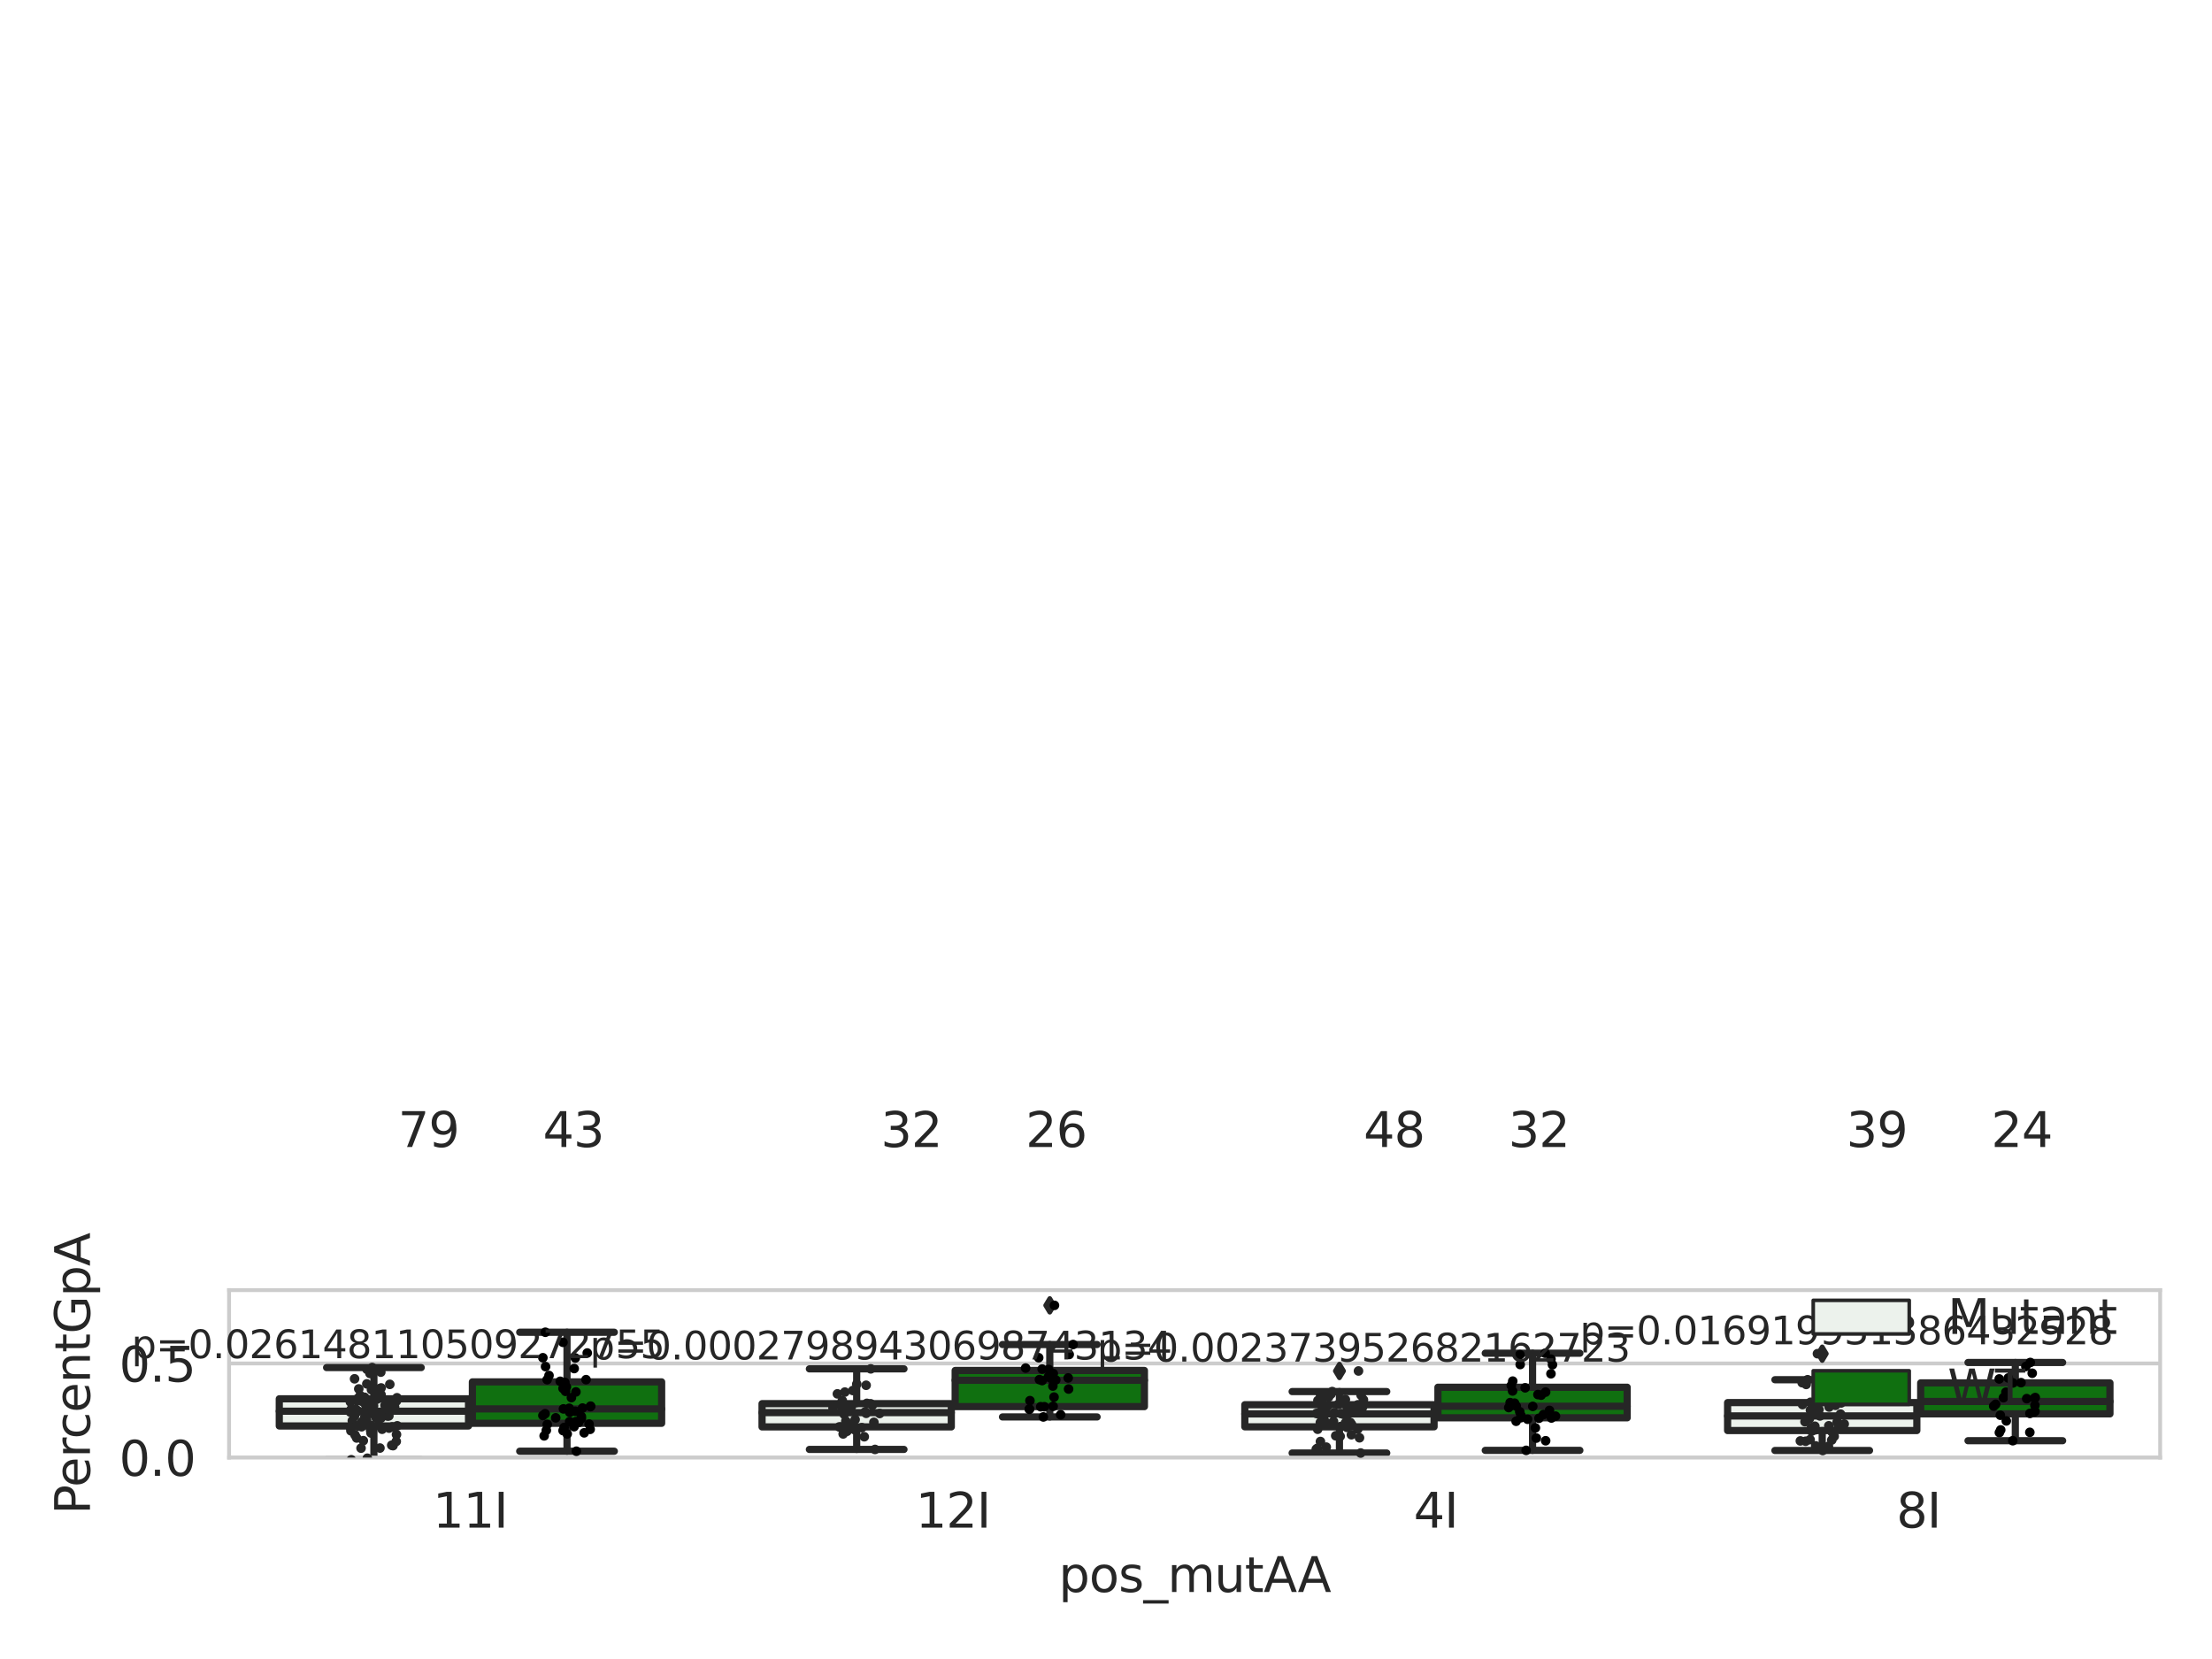 <?xml version="1.0" encoding="utf-8" standalone="no"?>
<!DOCTYPE svg PUBLIC "-//W3C//DTD SVG 1.1//EN"
  "http://www.w3.org/Graphics/SVG/1.1/DTD/svg11.dtd">
<svg xmlns:xlink="http://www.w3.org/1999/xlink" width="460.8pt" height="345.6pt" viewBox="0 0 460.8 345.6" xmlns="http://www.w3.org/2000/svg" version="1.1">
 <defs>
  <style type="text/css">*{stroke-linejoin: round; stroke-linecap: butt}</style>
 </defs>
 <g id="figure_1">
  <g id="patch_1">
   <path d="M 0 345.6 
L 460.8 345.6 
L 460.8 0 
L 0 0 
z
" style="fill: #ffffff"/>
  </g>
  <g id="axes_1">
   <g id="patch_2">
    <path d="M 47.72 303.64 
L 450 303.64 
L 450 268.759 
L 47.72 268.759 
z
" style="fill: #ffffff"/>
   </g>
   <g id="matplotlib.axis_1">
    <g id="xtick_1">
     <g id="text_1">
      <!-- 11I -->
      <g style="fill: #262626" transform="translate(90.168 318.238)scale(0.1 -0.1)">
       <defs>
        <path id="DejaVuSans-31" d="M 794 531 
L 1825 531 
L 1825 4091 
L 703 3866 
L 703 4441 
L 1819 4666 
L 2450 4666 
L 2450 531 
L 3481 531 
L 3481 0 
L 794 0 
L 794 531 
z
" transform="scale(0.016)"/>
        <path id="DejaVuSans-49" d="M 628 4666 
L 1259 4666 
L 1259 0 
L 628 0 
L 628 4666 
z
" transform="scale(0.016)"/>
       </defs>
       <use xlink:href="#DejaVuSans-31"/>
       <use xlink:href="#DejaVuSans-31" x="63.623"/>
       <use xlink:href="#DejaVuSans-49" x="127.246"/>
      </g>
     </g>
    </g>
    <g id="xtick_2">
     <g id="text_2">
      <!-- 12I -->
      <g style="fill: #262626" transform="translate(190.738 318.238)scale(0.1 -0.1)">
       <defs>
        <path id="DejaVuSans-32" d="M 1228 531 
L 3431 531 
L 3431 0 
L 469 0 
L 469 531 
Q 828 903 1448 1529 
Q 2069 2156 2228 2338 
Q 2531 2678 2651 2914 
Q 2772 3150 2772 3378 
Q 2772 3750 2511 3984 
Q 2250 4219 1831 4219 
Q 1534 4219 1204 4116 
Q 875 4013 500 3803 
L 500 4441 
Q 881 4594 1212 4672 
Q 1544 4750 1819 4750 
Q 2544 4750 2975 4387 
Q 3406 4025 3406 3419 
Q 3406 3131 3298 2873 
Q 3191 2616 2906 2266 
Q 2828 2175 2409 1742 
Q 1991 1309 1228 531 
z
" transform="scale(0.016)"/>
       </defs>
       <use xlink:href="#DejaVuSans-31"/>
       <use xlink:href="#DejaVuSans-32" x="63.623"/>
       <use xlink:href="#DejaVuSans-49" x="127.246"/>
      </g>
     </g>
    </g>
    <g id="xtick_3">
     <g id="text_3">
      <!-- 4I -->
      <g style="fill: #262626" transform="translate(294.489 318.238)scale(0.1 -0.1)">
       <defs>
        <path id="DejaVuSans-34" d="M 2419 4116 
L 825 1625 
L 2419 1625 
L 2419 4116 
z
M 2253 4666 
L 3047 4666 
L 3047 1625 
L 3713 1625 
L 3713 1100 
L 3047 1100 
L 3047 0 
L 2419 0 
L 2419 1100 
L 313 1100 
L 313 1709 
L 2253 4666 
z
" transform="scale(0.016)"/>
       </defs>
       <use xlink:href="#DejaVuSans-34"/>
       <use xlink:href="#DejaVuSans-49" x="63.623"/>
      </g>
     </g>
    </g>
    <g id="xtick_4">
     <g id="text_4">
      <!-- 8I -->
      <g style="fill: #262626" transform="translate(395.059 318.238)scale(0.1 -0.1)">
       <defs>
        <path id="DejaVuSans-38" d="M 2034 2216 
Q 1584 2216 1326 1975 
Q 1069 1734 1069 1313 
Q 1069 891 1326 650 
Q 1584 409 2034 409 
Q 2484 409 2743 651 
Q 3003 894 3003 1313 
Q 3003 1734 2745 1975 
Q 2488 2216 2034 2216 
z
M 1403 2484 
Q 997 2584 770 2862 
Q 544 3141 544 3541 
Q 544 4100 942 4425 
Q 1341 4750 2034 4750 
Q 2731 4750 3128 4425 
Q 3525 4100 3525 3541 
Q 3525 3141 3298 2862 
Q 3072 2584 2669 2484 
Q 3125 2378 3379 2068 
Q 3634 1759 3634 1313 
Q 3634 634 3220 271 
Q 2806 -91 2034 -91 
Q 1263 -91 848 271 
Q 434 634 434 1313 
Q 434 1759 690 2068 
Q 947 2378 1403 2484 
z
M 1172 3481 
Q 1172 3119 1398 2916 
Q 1625 2713 2034 2713 
Q 2441 2713 2670 2916 
Q 2900 3119 2900 3481 
Q 2900 3844 2670 4047 
Q 2441 4250 2034 4250 
Q 1625 4250 1398 4047 
Q 1172 3844 1172 3481 
z
" transform="scale(0.016)"/>
       </defs>
       <use xlink:href="#DejaVuSans-38"/>
       <use xlink:href="#DejaVuSans-49" x="63.623"/>
      </g>
     </g>
    </g>
    <g id="text_5">
     <!-- pos_mutAA -->
     <g style="fill: #262626" transform="translate(220.544 331.638)scale(0.1 -0.1)">
      <defs>
       <path id="DejaVuSans-70" d="M 1159 525 
L 1159 -1331 
L 581 -1331 
L 581 3500 
L 1159 3500 
L 1159 2969 
Q 1341 3281 1617 3432 
Q 1894 3584 2278 3584 
Q 2916 3584 3314 3078 
Q 3713 2572 3713 1747 
Q 3713 922 3314 415 
Q 2916 -91 2278 -91 
Q 1894 -91 1617 61 
Q 1341 213 1159 525 
z
M 3116 1747 
Q 3116 2381 2855 2742 
Q 2594 3103 2138 3103 
Q 1681 3103 1420 2742 
Q 1159 2381 1159 1747 
Q 1159 1113 1420 752 
Q 1681 391 2138 391 
Q 2594 391 2855 752 
Q 3116 1113 3116 1747 
z
" transform="scale(0.016)"/>
       <path id="DejaVuSans-6f" d="M 1959 3097 
Q 1497 3097 1228 2736 
Q 959 2375 959 1747 
Q 959 1119 1226 758 
Q 1494 397 1959 397 
Q 2419 397 2687 759 
Q 2956 1122 2956 1747 
Q 2956 2369 2687 2733 
Q 2419 3097 1959 3097 
z
M 1959 3584 
Q 2709 3584 3137 3096 
Q 3566 2609 3566 1747 
Q 3566 888 3137 398 
Q 2709 -91 1959 -91 
Q 1206 -91 779 398 
Q 353 888 353 1747 
Q 353 2609 779 3096 
Q 1206 3584 1959 3584 
z
" transform="scale(0.016)"/>
       <path id="DejaVuSans-73" d="M 2834 3397 
L 2834 2853 
Q 2591 2978 2328 3040 
Q 2066 3103 1784 3103 
Q 1356 3103 1142 2972 
Q 928 2841 928 2578 
Q 928 2378 1081 2264 
Q 1234 2150 1697 2047 
L 1894 2003 
Q 2506 1872 2764 1633 
Q 3022 1394 3022 966 
Q 3022 478 2636 193 
Q 2250 -91 1575 -91 
Q 1294 -91 989 -36 
Q 684 19 347 128 
L 347 722 
Q 666 556 975 473 
Q 1284 391 1588 391 
Q 1994 391 2212 530 
Q 2431 669 2431 922 
Q 2431 1156 2273 1281 
Q 2116 1406 1581 1522 
L 1381 1569 
Q 847 1681 609 1914 
Q 372 2147 372 2553 
Q 372 3047 722 3315 
Q 1072 3584 1716 3584 
Q 2034 3584 2315 3537 
Q 2597 3491 2834 3397 
z
" transform="scale(0.016)"/>
       <path id="DejaVuSans-5f" d="M 3263 -1063 
L 3263 -1509 
L -63 -1509 
L -63 -1063 
L 3263 -1063 
z
" transform="scale(0.016)"/>
       <path id="DejaVuSans-6d" d="M 3328 2828 
Q 3544 3216 3844 3400 
Q 4144 3584 4550 3584 
Q 5097 3584 5394 3201 
Q 5691 2819 5691 2113 
L 5691 0 
L 5113 0 
L 5113 2094 
Q 5113 2597 4934 2840 
Q 4756 3084 4391 3084 
Q 3944 3084 3684 2787 
Q 3425 2491 3425 1978 
L 3425 0 
L 2847 0 
L 2847 2094 
Q 2847 2600 2669 2842 
Q 2491 3084 2119 3084 
Q 1678 3084 1418 2786 
Q 1159 2488 1159 1978 
L 1159 0 
L 581 0 
L 581 3500 
L 1159 3500 
L 1159 2956 
Q 1356 3278 1631 3431 
Q 1906 3584 2284 3584 
Q 2666 3584 2933 3390 
Q 3200 3197 3328 2828 
z
" transform="scale(0.016)"/>
       <path id="DejaVuSans-75" d="M 544 1381 
L 544 3500 
L 1119 3500 
L 1119 1403 
Q 1119 906 1312 657 
Q 1506 409 1894 409 
Q 2359 409 2629 706 
Q 2900 1003 2900 1516 
L 2900 3500 
L 3475 3500 
L 3475 0 
L 2900 0 
L 2900 538 
Q 2691 219 2414 64 
Q 2138 -91 1772 -91 
Q 1169 -91 856 284 
Q 544 659 544 1381 
z
M 1991 3584 
L 1991 3584 
z
" transform="scale(0.016)"/>
       <path id="DejaVuSans-74" d="M 1172 4494 
L 1172 3500 
L 2356 3500 
L 2356 3053 
L 1172 3053 
L 1172 1153 
Q 1172 725 1289 603 
Q 1406 481 1766 481 
L 2356 481 
L 2356 0 
L 1766 0 
Q 1100 0 847 248 
Q 594 497 594 1153 
L 594 3053 
L 172 3053 
L 172 3500 
L 594 3500 
L 594 4494 
L 1172 4494 
z
" transform="scale(0.016)"/>
       <path id="DejaVuSans-41" d="M 2188 4044 
L 1331 1722 
L 3047 1722 
L 2188 4044 
z
M 1831 4666 
L 2547 4666 
L 4325 0 
L 3669 0 
L 3244 1197 
L 1141 1197 
L 716 0 
L 50 0 
L 1831 4666 
z
" transform="scale(0.016)"/>
      </defs>
      <use xlink:href="#DejaVuSans-70"/>
      <use xlink:href="#DejaVuSans-6f" x="63.477"/>
      <use xlink:href="#DejaVuSans-73" x="124.658"/>
      <use xlink:href="#DejaVuSans-5f" x="176.758"/>
      <use xlink:href="#DejaVuSans-6d" x="226.758"/>
      <use xlink:href="#DejaVuSans-75" x="324.17"/>
      <use xlink:href="#DejaVuSans-74" x="387.549"/>
      <use xlink:href="#DejaVuSans-41" x="426.758"/>
      <use xlink:href="#DejaVuSans-41" x="497.916"/>
     </g>
    </g>
   </g>
   <g id="matplotlib.axis_2">
    <g id="ytick_1">
     <g id="line2d_1">
      <path d="M 47.72 303.64 
L 450 303.64 
" clip-path="url(#p5da1fe603d)" style="fill: none; stroke: #cccccc; stroke-width: 0.8; stroke-linecap: round"/>
     </g>
     <g id="text_6">
      <!-- 0.0 -->
      <g style="fill: #262626" transform="translate(24.817 307.439)scale(0.1 -0.1)">
       <defs>
        <path id="DejaVuSans-30" d="M 2034 4250 
Q 1547 4250 1301 3770 
Q 1056 3291 1056 2328 
Q 1056 1369 1301 889 
Q 1547 409 2034 409 
Q 2525 409 2770 889 
Q 3016 1369 3016 2328 
Q 3016 3291 2770 3770 
Q 2525 4250 2034 4250 
z
M 2034 4750 
Q 2819 4750 3233 4129 
Q 3647 3509 3647 2328 
Q 3647 1150 3233 529 
Q 2819 -91 2034 -91 
Q 1250 -91 836 529 
Q 422 1150 422 2328 
Q 422 3509 836 4129 
Q 1250 4750 2034 4750 
z
" transform="scale(0.016)"/>
        <path id="DejaVuSans-2e" d="M 684 794 
L 1344 794 
L 1344 0 
L 684 0 
L 684 794 
z
" transform="scale(0.016)"/>
       </defs>
       <use xlink:href="#DejaVuSans-30"/>
       <use xlink:href="#DejaVuSans-2e" x="63.623"/>
       <use xlink:href="#DejaVuSans-30" x="95.41"/>
      </g>
     </g>
    </g>
    <g id="ytick_2">
     <g id="line2d_2">
      <path d="M 47.72 284.033 
L 450 284.033 
" clip-path="url(#p5da1fe603d)" style="fill: none; stroke: #cccccc; stroke-width: 0.8; stroke-linecap: round"/>
     </g>
     <g id="text_7">
      <!-- 0.5 -->
      <g style="fill: #262626" transform="translate(24.817 287.832)scale(0.1 -0.1)">
       <defs>
        <path id="DejaVuSans-35" d="M 691 4666 
L 3169 4666 
L 3169 4134 
L 1269 4134 
L 1269 2991 
Q 1406 3038 1543 3061 
Q 1681 3084 1819 3084 
Q 2600 3084 3056 2656 
Q 3513 2228 3513 1497 
Q 3513 744 3044 326 
Q 2575 -91 1722 -91 
Q 1428 -91 1123 -41 
Q 819 9 494 109 
L 494 744 
Q 775 591 1075 516 
Q 1375 441 1709 441 
Q 2250 441 2565 725 
Q 2881 1009 2881 1497 
Q 2881 1984 2565 2268 
Q 2250 2553 1709 2553 
Q 1456 2553 1204 2497 
Q 953 2441 691 2322 
L 691 4666 
z
" transform="scale(0.016)"/>
       </defs>
       <use xlink:href="#DejaVuSans-30"/>
       <use xlink:href="#DejaVuSans-2e" x="63.623"/>
       <use xlink:href="#DejaVuSans-35" x="95.41"/>
      </g>
     </g>
    </g>
    <g id="text_8">
     <!-- PercentGpA -->
     <g style="fill: #262626" transform="translate(18.737 315.476)rotate(-90)scale(0.1 -0.1)">
      <defs>
       <path id="DejaVuSans-50" d="M 1259 4147 
L 1259 2394 
L 2053 2394 
Q 2494 2394 2734 2622 
Q 2975 2850 2975 3272 
Q 2975 3691 2734 3919 
Q 2494 4147 2053 4147 
L 1259 4147 
z
M 628 4666 
L 2053 4666 
Q 2838 4666 3239 4311 
Q 3641 3956 3641 3272 
Q 3641 2581 3239 2228 
Q 2838 1875 2053 1875 
L 1259 1875 
L 1259 0 
L 628 0 
L 628 4666 
z
" transform="scale(0.016)"/>
       <path id="DejaVuSans-65" d="M 3597 1894 
L 3597 1613 
L 953 1613 
Q 991 1019 1311 708 
Q 1631 397 2203 397 
Q 2534 397 2845 478 
Q 3156 559 3463 722 
L 3463 178 
Q 3153 47 2828 -22 
Q 2503 -91 2169 -91 
Q 1331 -91 842 396 
Q 353 884 353 1716 
Q 353 2575 817 3079 
Q 1281 3584 2069 3584 
Q 2775 3584 3186 3129 
Q 3597 2675 3597 1894 
z
M 3022 2063 
Q 3016 2534 2758 2815 
Q 2500 3097 2075 3097 
Q 1594 3097 1305 2825 
Q 1016 2553 972 2059 
L 3022 2063 
z
" transform="scale(0.016)"/>
       <path id="DejaVuSans-72" d="M 2631 2963 
Q 2534 3019 2420 3045 
Q 2306 3072 2169 3072 
Q 1681 3072 1420 2755 
Q 1159 2438 1159 1844 
L 1159 0 
L 581 0 
L 581 3500 
L 1159 3500 
L 1159 2956 
Q 1341 3275 1631 3429 
Q 1922 3584 2338 3584 
Q 2397 3584 2469 3576 
Q 2541 3569 2628 3553 
L 2631 2963 
z
" transform="scale(0.016)"/>
       <path id="DejaVuSans-63" d="M 3122 3366 
L 3122 2828 
Q 2878 2963 2633 3030 
Q 2388 3097 2138 3097 
Q 1578 3097 1268 2742 
Q 959 2388 959 1747 
Q 959 1106 1268 751 
Q 1578 397 2138 397 
Q 2388 397 2633 464 
Q 2878 531 3122 666 
L 3122 134 
Q 2881 22 2623 -34 
Q 2366 -91 2075 -91 
Q 1284 -91 818 406 
Q 353 903 353 1747 
Q 353 2603 823 3093 
Q 1294 3584 2113 3584 
Q 2378 3584 2631 3529 
Q 2884 3475 3122 3366 
z
" transform="scale(0.016)"/>
       <path id="DejaVuSans-6e" d="M 3513 2113 
L 3513 0 
L 2938 0 
L 2938 2094 
Q 2938 2591 2744 2837 
Q 2550 3084 2163 3084 
Q 1697 3084 1428 2787 
Q 1159 2491 1159 1978 
L 1159 0 
L 581 0 
L 581 3500 
L 1159 3500 
L 1159 2956 
Q 1366 3272 1645 3428 
Q 1925 3584 2291 3584 
Q 2894 3584 3203 3211 
Q 3513 2838 3513 2113 
z
" transform="scale(0.016)"/>
       <path id="DejaVuSans-47" d="M 3809 666 
L 3809 1919 
L 2778 1919 
L 2778 2438 
L 4434 2438 
L 4434 434 
Q 4069 175 3628 42 
Q 3188 -91 2688 -91 
Q 1594 -91 976 548 
Q 359 1188 359 2328 
Q 359 3472 976 4111 
Q 1594 4750 2688 4750 
Q 3144 4750 3555 4637 
Q 3966 4525 4313 4306 
L 4313 3634 
Q 3963 3931 3569 4081 
Q 3175 4231 2741 4231 
Q 1884 4231 1454 3753 
Q 1025 3275 1025 2328 
Q 1025 1384 1454 906 
Q 1884 428 2741 428 
Q 3075 428 3337 486 
Q 3600 544 3809 666 
z
" transform="scale(0.016)"/>
      </defs>
      <use xlink:href="#DejaVuSans-50"/>
      <use xlink:href="#DejaVuSans-65" x="56.678"/>
      <use xlink:href="#DejaVuSans-72" x="118.201"/>
      <use xlink:href="#DejaVuSans-63" x="157.064"/>
      <use xlink:href="#DejaVuSans-65" x="212.045"/>
      <use xlink:href="#DejaVuSans-6e" x="273.568"/>
      <use xlink:href="#DejaVuSans-74" x="336.947"/>
      <use xlink:href="#DejaVuSans-47" x="376.156"/>
      <use xlink:href="#DejaVuSans-70" x="453.646"/>
      <use xlink:href="#DejaVuSans-41" x="517.123"/>
     </g>
    </g>
   </g>
   <g id="patch_3">
    <path d="M 58.179 297.057 
L 97.603 297.057 
L 97.603 291.398 
L 58.179 291.398 
L 58.179 297.057 
z
" clip-path="url(#p5da1fe603d)" style="fill: #ecf2ec; stroke: #262626; stroke-width: 1.5; stroke-linejoin: miter"/>
   </g>
   <g id="patch_4">
    <path d="M 98.407 296.5 
L 137.831 296.5 
L 137.831 287.869 
L 98.407 287.869 
L 98.407 296.5 
z
" clip-path="url(#p5da1fe603d)" style="fill: #107010; stroke: #262626; stroke-width: 1.5; stroke-linejoin: miter"/>
   </g>
   <g id="patch_5">
    <path d="M 158.749 297.252 
L 198.173 297.252 
L 198.173 292.408 
L 158.749 292.408 
L 158.749 297.252 
z
" clip-path="url(#p5da1fe603d)" style="fill: #ecf2ec; stroke: #262626; stroke-width: 1.5; stroke-linejoin: miter"/>
   </g>
   <g id="patch_6">
    <path d="M 198.977 293.025 
L 238.401 293.025 
L 238.401 285.494 
L 198.977 285.494 
L 198.977 293.025 
z
" clip-path="url(#p5da1fe603d)" style="fill: #107010; stroke: #262626; stroke-width: 1.5; stroke-linejoin: miter"/>
   </g>
   <g id="patch_7">
    <path d="M 259.319 297.232 
L 298.743 297.232 
L 298.743 292.626 
L 259.319 292.626 
L 259.319 297.232 
z
" clip-path="url(#p5da1fe603d)" style="fill: #ecf2ec; stroke: #262626; stroke-width: 1.5; stroke-linejoin: miter"/>
   </g>
   <g id="patch_8">
    <path d="M 299.547 295.356 
L 338.971 295.356 
L 338.971 288.985 
L 299.547 288.985 
L 299.547 295.356 
z
" clip-path="url(#p5da1fe603d)" style="fill: #107010; stroke: #262626; stroke-width: 1.5; stroke-linejoin: miter"/>
   </g>
   <g id="patch_9">
    <path d="M 359.889 298.012 
L 399.313 298.012 
L 399.313 292.188 
L 359.889 292.188 
L 359.889 298.012 
z
" clip-path="url(#p5da1fe603d)" style="fill: #ecf2ec; stroke: #262626; stroke-width: 1.5; stroke-linejoin: miter"/>
   </g>
   <g id="patch_10">
    <path d="M 400.117 294.534 
L 439.541 294.534 
L 439.541 288.078 
L 400.117 288.078 
L 400.117 294.534 
z
" clip-path="url(#p5da1fe603d)" style="fill: #107010; stroke: #262626; stroke-width: 1.5; stroke-linejoin: miter"/>
   </g>
   <g id="patch_11">
    <path d="M 98.005 303.64 
L 98.005 303.64 
L 98.005 303.64 
L 98.005 303.64 
z
" clip-path="url(#p5da1fe603d)" style="fill: #ecf2ec; stroke: #262626; stroke-width: 0.75; stroke-linejoin: miter"/>
   </g>
   <g id="patch_12">
    <path d="M 98.005 303.64 
L 98.005 303.64 
L 98.005 303.64 
L 98.005 303.64 
z
" clip-path="url(#p5da1fe603d)" style="fill: #107010; stroke: #262626; stroke-width: 0.75; stroke-linejoin: miter"/>
   </g>
   <g id="PathCollection_1"/>
   <g id="PathCollection_2"/>
   <g id="line2d_3">
    <path d="M 77.891 297.057 
L 77.891 304.095 
" clip-path="url(#p5da1fe603d)" style="fill: none; stroke: #262626; stroke-width: 1.5; stroke-linecap: round"/>
   </g>
   <g id="line2d_4">
    <path d="M 77.891 291.398 
L 77.891 284.89 
" clip-path="url(#p5da1fe603d)" style="fill: none; stroke: #262626; stroke-width: 1.5; stroke-linecap: round"/>
   </g>
   <g id="line2d_5">
    <path d="M 68.035 304.095 
L 87.747 304.095 
" clip-path="url(#p5da1fe603d)" style="fill: none; stroke: #262626; stroke-width: 1.5; stroke-linecap: round"/>
   </g>
   <g id="line2d_6">
    <path d="M 68.035 284.89 
L 87.747 284.89 
" clip-path="url(#p5da1fe603d)" style="fill: none; stroke: #262626; stroke-width: 1.5; stroke-linecap: round"/>
   </g>
   <g id="line2d_7"/>
   <g id="line2d_8">
    <path d="M 118.119 296.5 
L 118.119 302.316 
" clip-path="url(#p5da1fe603d)" style="fill: none; stroke: #262626; stroke-width: 1.5; stroke-linecap: round"/>
   </g>
   <g id="line2d_9">
    <path d="M 118.119 287.869 
L 118.119 277.531 
" clip-path="url(#p5da1fe603d)" style="fill: none; stroke: #262626; stroke-width: 1.5; stroke-linecap: round"/>
   </g>
   <g id="line2d_10">
    <path d="M 108.263 302.316 
L 127.975 302.316 
" clip-path="url(#p5da1fe603d)" style="fill: none; stroke: #262626; stroke-width: 1.5; stroke-linecap: round"/>
   </g>
   <g id="line2d_11">
    <path d="M 108.263 277.531 
L 127.975 277.531 
" clip-path="url(#p5da1fe603d)" style="fill: none; stroke: #262626; stroke-width: 1.5; stroke-linecap: round"/>
   </g>
   <g id="line2d_12"/>
   <g id="line2d_13">
    <path d="M 178.461 297.252 
L 178.461 301.943 
" clip-path="url(#p5da1fe603d)" style="fill: none; stroke: #262626; stroke-width: 1.5; stroke-linecap: round"/>
   </g>
   <g id="line2d_14">
    <path d="M 178.461 292.408 
L 178.461 285.158 
" clip-path="url(#p5da1fe603d)" style="fill: none; stroke: #262626; stroke-width: 1.5; stroke-linecap: round"/>
   </g>
   <g id="line2d_15">
    <path d="M 168.605 301.943 
L 188.317 301.943 
" clip-path="url(#p5da1fe603d)" style="fill: none; stroke: #262626; stroke-width: 1.5; stroke-linecap: round"/>
   </g>
   <g id="line2d_16">
    <path d="M 168.605 285.158 
L 188.317 285.158 
" clip-path="url(#p5da1fe603d)" style="fill: none; stroke: #262626; stroke-width: 1.5; stroke-linecap: round"/>
   </g>
   <g id="line2d_17">
    <defs>
     <path id="m53eb277425" d="M -0 1.414 
L 0.849 0 
L 0 -1.414 
L -0.849 -0 
z
" style="stroke: #262626; stroke-linejoin: miter"/>
    </defs>
    <g clip-path="url(#p5da1fe603d)">
     <use xlink:href="#m53eb277425" x="178.461" y="305.83" style="fill: #262626; stroke: #262626; stroke-linejoin: miter"/>
    </g>
   </g>
   <g id="line2d_18">
    <path d="M 218.689 293.025 
L 218.689 295.175 
" clip-path="url(#p5da1fe603d)" style="fill: none; stroke: #262626; stroke-width: 1.5; stroke-linecap: round"/>
   </g>
   <g id="line2d_19">
    <path d="M 218.689 285.494 
L 218.689 280.089 
" clip-path="url(#p5da1fe603d)" style="fill: none; stroke: #262626; stroke-width: 1.5; stroke-linecap: round"/>
   </g>
   <g id="line2d_20">
    <path d="M 208.833 295.175 
L 228.545 295.175 
" clip-path="url(#p5da1fe603d)" style="fill: none; stroke: #262626; stroke-width: 1.5; stroke-linecap: round"/>
   </g>
   <g id="line2d_21">
    <path d="M 208.833 280.089 
L 228.545 280.089 
" clip-path="url(#p5da1fe603d)" style="fill: none; stroke: #262626; stroke-width: 1.5; stroke-linecap: round"/>
   </g>
   <g id="line2d_22">
    <g clip-path="url(#p5da1fe603d)">
     <use xlink:href="#m53eb277425" x="218.689" y="310.737" style="fill: #262626; stroke: #262626; stroke-linejoin: miter"/>
     <use xlink:href="#m53eb277425" x="218.689" y="271.93" style="fill: #262626; stroke: #262626; stroke-linejoin: miter"/>
    </g>
   </g>
   <g id="line2d_23">
    <path d="M 279.031 297.232 
L 279.031 302.691 
" clip-path="url(#p5da1fe603d)" style="fill: none; stroke: #262626; stroke-width: 1.5; stroke-linecap: round"/>
   </g>
   <g id="line2d_24">
    <path d="M 279.031 292.626 
L 279.031 289.891 
" clip-path="url(#p5da1fe603d)" style="fill: none; stroke: #262626; stroke-width: 1.5; stroke-linecap: round"/>
   </g>
   <g id="line2d_25">
    <path d="M 269.175 302.691 
L 288.887 302.691 
" clip-path="url(#p5da1fe603d)" style="fill: none; stroke: #262626; stroke-width: 1.5; stroke-linecap: round"/>
   </g>
   <g id="line2d_26">
    <path d="M 269.175 289.891 
L 288.887 289.891 
" clip-path="url(#p5da1fe603d)" style="fill: none; stroke: #262626; stroke-width: 1.5; stroke-linecap: round"/>
   </g>
   <g id="line2d_27">
    <g clip-path="url(#p5da1fe603d)">
     <use xlink:href="#m53eb277425" x="279.031" y="285.599" style="fill: #262626; stroke: #262626; stroke-linejoin: miter"/>
    </g>
   </g>
   <g id="line2d_28">
    <path d="M 319.259 295.356 
L 319.259 302.135 
" clip-path="url(#p5da1fe603d)" style="fill: none; stroke: #262626; stroke-width: 1.5; stroke-linecap: round"/>
   </g>
   <g id="line2d_29">
    <path d="M 319.259 288.985 
L 319.259 281.898 
" clip-path="url(#p5da1fe603d)" style="fill: none; stroke: #262626; stroke-width: 1.5; stroke-linecap: round"/>
   </g>
   <g id="line2d_30">
    <path d="M 309.403 302.135 
L 329.115 302.135 
" clip-path="url(#p5da1fe603d)" style="fill: none; stroke: #262626; stroke-width: 1.5; stroke-linecap: round"/>
   </g>
   <g id="line2d_31">
    <path d="M 309.403 281.898 
L 329.115 281.898 
" clip-path="url(#p5da1fe603d)" style="fill: none; stroke: #262626; stroke-width: 1.5; stroke-linecap: round"/>
   </g>
   <g id="line2d_32"/>
   <g id="line2d_33">
    <path d="M 379.601 298.012 
L 379.601 302.163 
" clip-path="url(#p5da1fe603d)" style="fill: none; stroke: #262626; stroke-width: 1.5; stroke-linecap: round"/>
   </g>
   <g id="line2d_34">
    <path d="M 379.601 292.188 
L 379.601 287.422 
" clip-path="url(#p5da1fe603d)" style="fill: none; stroke: #262626; stroke-width: 1.5; stroke-linecap: round"/>
   </g>
   <g id="line2d_35">
    <path d="M 369.745 302.163 
L 389.457 302.163 
" clip-path="url(#p5da1fe603d)" style="fill: none; stroke: #262626; stroke-width: 1.5; stroke-linecap: round"/>
   </g>
   <g id="line2d_36">
    <path d="M 369.745 287.422 
L 389.457 287.422 
" clip-path="url(#p5da1fe603d)" style="fill: none; stroke: #262626; stroke-width: 1.5; stroke-linecap: round"/>
   </g>
   <g id="line2d_37">
    <g clip-path="url(#p5da1fe603d)">
     <use xlink:href="#m53eb277425" x="379.601" y="282.001" style="fill: #262626; stroke: #262626; stroke-linejoin: miter"/>
    </g>
   </g>
   <g id="line2d_38">
    <path d="M 419.829 294.534 
L 419.829 300.125 
" clip-path="url(#p5da1fe603d)" style="fill: none; stroke: #262626; stroke-width: 1.5; stroke-linecap: round"/>
   </g>
   <g id="line2d_39">
    <path d="M 419.829 288.078 
L 419.829 283.832 
" clip-path="url(#p5da1fe603d)" style="fill: none; stroke: #262626; stroke-width: 1.5; stroke-linecap: round"/>
   </g>
   <g id="line2d_40">
    <path d="M 409.973 300.125 
L 429.685 300.125 
" clip-path="url(#p5da1fe603d)" style="fill: none; stroke: #262626; stroke-width: 1.5; stroke-linecap: round"/>
   </g>
   <g id="line2d_41">
    <path d="M 409.973 283.832 
L 429.685 283.832 
" clip-path="url(#p5da1fe603d)" style="fill: none; stroke: #262626; stroke-width: 1.5; stroke-linecap: round"/>
   </g>
   <g id="line2d_42"/>
   <g id="line2d_43">
    <path d="M 58.179 293.983 
L 97.603 293.983 
" clip-path="url(#p5da1fe603d)" style="fill: none; stroke: #262626; stroke-width: 1.5; stroke-linecap: round"/>
   </g>
   <g id="line2d_44">
    <path d="M 98.407 293.499 
L 137.831 293.499 
" clip-path="url(#p5da1fe603d)" style="fill: none; stroke: #262626; stroke-width: 1.5; stroke-linecap: round"/>
   </g>
   <g id="line2d_45">
    <path d="M 158.749 294.277 
L 198.173 294.277 
" clip-path="url(#p5da1fe603d)" style="fill: none; stroke: #262626; stroke-width: 1.5; stroke-linecap: round"/>
   </g>
   <g id="line2d_46">
    <path d="M 198.977 287.535 
L 238.401 287.535 
" clip-path="url(#p5da1fe603d)" style="fill: none; stroke: #262626; stroke-width: 1.5; stroke-linecap: round"/>
   </g>
   <g id="line2d_47">
    <path d="M 259.319 294.539 
L 298.743 294.539 
" clip-path="url(#p5da1fe603d)" style="fill: none; stroke: #262626; stroke-width: 1.5; stroke-linecap: round"/>
   </g>
   <g id="line2d_48">
    <path d="M 299.547 292.948 
L 338.971 292.948 
" clip-path="url(#p5da1fe603d)" style="fill: none; stroke: #262626; stroke-width: 1.5; stroke-linecap: round"/>
   </g>
   <g id="line2d_49">
    <path d="M 359.889 294.967 
L 399.313 294.967 
" clip-path="url(#p5da1fe603d)" style="fill: none; stroke: #262626; stroke-width: 1.5; stroke-linecap: round"/>
   </g>
   <g id="line2d_50">
    <path d="M 400.117 291.951 
L 439.541 291.951 
" clip-path="url(#p5da1fe603d)" style="fill: none; stroke: #262626; stroke-width: 1.5; stroke-linecap: round"/>
   </g>
   <g id="patch_13">
    <path d="M 47.72 303.64 
L 47.72 268.759 
" style="fill: none; stroke: #cccccc; stroke-width: 0.8; stroke-linejoin: miter; stroke-linecap: square"/>
   </g>
   <g id="patch_14">
    <path d="M 450 303.64 
L 450 268.759 
" style="fill: none; stroke: #cccccc; stroke-width: 0.8; stroke-linejoin: miter; stroke-linecap: square"/>
   </g>
   <g id="patch_15">
    <path d="M 47.72 303.64 
L 450 303.64 
" style="fill: none; stroke: #cccccc; stroke-width: 0.8; stroke-linejoin: miter; stroke-linecap: square"/>
   </g>
   <g id="patch_16">
    <path d="M 47.72 268.759 
L 450 268.759 
" style="fill: none; stroke: #cccccc; stroke-width: 0.8; stroke-linejoin: miter; stroke-linecap: square"/>
   </g>
   <g id="PathCollection_3">
    <defs>
     <path id="C0_0_fdc3623172" d="M 0 1 
C 0.265 1 0.52 0.895 0.707 0.707 
C 0.895 0.52 1 0.265 1 -0 
C 1 -0.265 0.895 -0.52 0.707 -0.707 
C 0.52 -0.895 0.265 -1 0 -1 
C -0.265 -1 -0.52 -0.895 -0.707 -0.707 
C -0.895 -0.52 -1 -0.265 -1 0 
C -1 0.265 -0.895 0.52 -0.707 0.707 
C -0.52 0.895 -0.265 1 0 1 
z
"/>
    </defs>
    <g clip-path="url(#p5da1fe603d)">
     <use xlink:href="#C0_0_fdc3623172" x="81.04" y="297.506" style="fill: #262626"/>
    </g>
    <g clip-path="url(#p5da1fe603d)">
     <use xlink:href="#C0_0_fdc3623172" x="78.675" y="294.333" style="fill: #262626"/>
    </g>
    <g clip-path="url(#p5da1fe603d)">
     <use xlink:href="#C0_0_fdc3623172" x="73.958" y="298.924" style="fill: #262626"/>
    </g>
    <g clip-path="url(#p5da1fe603d)">
     <use xlink:href="#C0_0_fdc3623172" x="79.597" y="297.739" style="fill: #262626"/>
    </g>
    <g clip-path="url(#p5da1fe603d)">
     <use xlink:href="#C0_0_fdc3623172" x="75.036" y="290.706" style="fill: #262626"/>
    </g>
    <g clip-path="url(#p5da1fe603d)">
     <use xlink:href="#C0_0_fdc3623172" x="78.811" y="294.886" style="fill: #262626"/>
    </g>
    <g clip-path="url(#p5da1fe603d)">
     <use xlink:href="#C0_0_fdc3623172" x="79.339" y="295.441" style="fill: #262626"/>
    </g>
    <g clip-path="url(#p5da1fe603d)">
     <use xlink:href="#C0_0_fdc3623172" x="75.682" y="300.116" style="fill: #262626"/>
    </g>
    <g clip-path="url(#p5da1fe603d)">
     <use xlink:href="#C0_0_fdc3623172" x="81.604" y="301.064" style="fill: #262626"/>
    </g>
    <g clip-path="url(#p5da1fe603d)">
     <use xlink:href="#C0_0_fdc3623172" x="73.888" y="293.75" style="fill: #262626"/>
    </g>
    <g clip-path="url(#p5da1fe603d)">
     <use xlink:href="#C0_0_fdc3623172" x="81.009" y="294.953" style="fill: #262626"/>
    </g>
    <g clip-path="url(#p5da1fe603d)">
     <use xlink:href="#C0_0_fdc3623172" x="77.072" y="286.115" style="fill: #262626"/>
    </g>
    <g clip-path="url(#p5da1fe603d)">
     <use xlink:href="#C0_0_fdc3623172" x="76.523" y="303.776" style="fill: #262626"/>
    </g>
    <g clip-path="url(#p5da1fe603d)">
     <use xlink:href="#C0_0_fdc3623172" x="79.024" y="290.051" style="fill: #262626"/>
    </g>
    <g clip-path="url(#p5da1fe603d)">
     <use xlink:href="#C0_0_fdc3623172" x="73.099" y="298.059" style="fill: #262626"/>
    </g>
    <g clip-path="url(#p5da1fe603d)">
     <use xlink:href="#C0_0_fdc3623172" x="73.397" y="295.972" style="fill: #262626"/>
    </g>
    <g clip-path="url(#p5da1fe603d)">
     <use xlink:href="#C0_0_fdc3623172" x="74.632" y="293.983" style="fill: #262626"/>
    </g>
    <g clip-path="url(#p5da1fe603d)">
     <use xlink:href="#C0_0_fdc3623172" x="77.091" y="294.327" style="fill: #262626"/>
    </g>
    <g clip-path="url(#p5da1fe603d)">
     <use xlink:href="#C0_0_fdc3623172" x="79.147" y="301.654" style="fill: #262626"/>
    </g>
    <g clip-path="url(#p5da1fe603d)">
     <use xlink:href="#C0_0_fdc3623172" x="76.435" y="285.242" style="fill: #262626"/>
    </g>
    <g clip-path="url(#p5da1fe603d)">
     <use xlink:href="#C0_0_fdc3623172" x="74.127" y="293.579" style="fill: #262626"/>
    </g>
    <g clip-path="url(#p5da1fe603d)">
     <use xlink:href="#C0_0_fdc3623172" x="75.991" y="295.226" style="fill: #262626"/>
    </g>
    <g clip-path="url(#p5da1fe603d)">
     <use xlink:href="#C0_0_fdc3623172" x="82.201" y="293.119" style="fill: #262626"/>
    </g>
    <g clip-path="url(#p5da1fe603d)">
     <use xlink:href="#C0_0_fdc3623172" x="81.204" y="288.385" style="fill: #262626"/>
    </g>
    <g clip-path="url(#p5da1fe603d)">
     <use xlink:href="#C0_0_fdc3623172" x="82.597" y="298.836" style="fill: #262626"/>
    </g>
    <g clip-path="url(#p5da1fe603d)">
     <use xlink:href="#C0_0_fdc3623172" x="77.281" y="298.517" style="fill: #262626"/>
    </g>
    <g clip-path="url(#p5da1fe603d)">
     <use xlink:href="#C0_0_fdc3623172" x="79.164" y="289.28" style="fill: #262626"/>
    </g>
    <g clip-path="url(#p5da1fe603d)">
     <use xlink:href="#C0_0_fdc3623172" x="79.394" y="289.132" style="fill: #262626"/>
    </g>
    <g clip-path="url(#p5da1fe603d)">
     <use xlink:href="#C0_0_fdc3623172" x="73.865" y="294.977" style="fill: #262626"/>
    </g>
    <g clip-path="url(#p5da1fe603d)">
     <use xlink:href="#C0_0_fdc3623172" x="78.63" y="290.644" style="fill: #262626"/>
    </g>
    <g clip-path="url(#p5da1fe603d)">
     <use xlink:href="#C0_0_fdc3623172" x="81.873" y="301.157" style="fill: #262626"/>
    </g>
    <g clip-path="url(#p5da1fe603d)">
     <use xlink:href="#C0_0_fdc3623172" x="74.302" y="299.557" style="fill: #262626"/>
    </g>
    <g clip-path="url(#p5da1fe603d)">
     <use xlink:href="#C0_0_fdc3623172" x="73.181" y="304.095" style="fill: #262626"/>
    </g>
    <g clip-path="url(#p5da1fe603d)">
     <use xlink:href="#C0_0_fdc3623172" x="79.386" y="290.543" style="fill: #262626"/>
    </g>
    <g clip-path="url(#p5da1fe603d)">
     <use xlink:href="#C0_0_fdc3623172" x="80.704" y="294.976" style="fill: #262626"/>
    </g>
    <g clip-path="url(#p5da1fe603d)">
     <use xlink:href="#C0_0_fdc3623172" x="78.545" y="291.473" style="fill: #262626"/>
    </g>
    <g clip-path="url(#p5da1fe603d)">
     <use xlink:href="#C0_0_fdc3623172" x="81.704" y="297.242" style="fill: #262626"/>
    </g>
    <g clip-path="url(#p5da1fe603d)">
     <use xlink:href="#C0_0_fdc3623172" x="73.865" y="287.232" style="fill: #262626"/>
    </g>
    <g clip-path="url(#p5da1fe603d)">
     <use xlink:href="#C0_0_fdc3623172" x="77.383" y="289.495" style="fill: #262626"/>
    </g>
    <g clip-path="url(#p5da1fe603d)">
     <use xlink:href="#C0_0_fdc3623172" x="75.953" y="291.08" style="fill: #262626"/>
    </g>
    <g clip-path="url(#p5da1fe603d)">
     <use xlink:href="#C0_0_fdc3623172" x="82.546" y="300.277" style="fill: #262626"/>
    </g>
    <g clip-path="url(#p5da1fe603d)">
     <use xlink:href="#C0_0_fdc3623172" x="77.21" y="297.966" style="fill: #262626"/>
    </g>
    <g clip-path="url(#p5da1fe603d)">
     <use xlink:href="#C0_0_fdc3623172" x="75.329" y="297.219" style="fill: #262626"/>
    </g>
    <g clip-path="url(#p5da1fe603d)">
     <use xlink:href="#C0_0_fdc3623172" x="73.134" y="293.616" style="fill: #262626"/>
    </g>
    <g clip-path="url(#p5da1fe603d)">
     <use xlink:href="#C0_0_fdc3623172" x="80.579" y="293.522" style="fill: #262626"/>
    </g>
    <g clip-path="url(#p5da1fe603d)">
     <use xlink:href="#C0_0_fdc3623172" x="74.74" y="289.332" style="fill: #262626"/>
    </g>
    <g clip-path="url(#p5da1fe603d)">
     <use xlink:href="#C0_0_fdc3623172" x="73.029" y="297.397" style="fill: #262626"/>
    </g>
    <g clip-path="url(#p5da1fe603d)">
     <use xlink:href="#C0_0_fdc3623172" x="78.359" y="295.358" style="fill: #262626"/>
    </g>
    <g clip-path="url(#p5da1fe603d)">
     <use xlink:href="#C0_0_fdc3623172" x="80.995" y="292.7" style="fill: #262626"/>
    </g>
    <g clip-path="url(#p5da1fe603d)">
     <use xlink:href="#C0_0_fdc3623172" x="74.322" y="291.791" style="fill: #262626"/>
    </g>
    <g clip-path="url(#p5da1fe603d)">
     <use xlink:href="#C0_0_fdc3623172" x="75.419" y="296.186" style="fill: #262626"/>
    </g>
    <g clip-path="url(#p5da1fe603d)">
     <use xlink:href="#C0_0_fdc3623172" x="78.833" y="296.945" style="fill: #262626"/>
    </g>
    <g clip-path="url(#p5da1fe603d)">
     <use xlink:href="#C0_0_fdc3623172" x="75.204" y="296.468" style="fill: #262626"/>
    </g>
    <g clip-path="url(#p5da1fe603d)">
     <use xlink:href="#C0_0_fdc3623172" x="82.7" y="291.177" style="fill: #262626"/>
    </g>
    <g clip-path="url(#p5da1fe603d)">
     <use xlink:href="#C0_0_fdc3623172" x="72.993" y="292.052" style="fill: #262626"/>
    </g>
    <g clip-path="url(#p5da1fe603d)">
     <use xlink:href="#C0_0_fdc3623172" x="76.372" y="295.861" style="fill: #262626"/>
    </g>
    <g clip-path="url(#p5da1fe603d)">
     <use xlink:href="#C0_0_fdc3623172" x="78.011" y="294.751" style="fill: #262626"/>
    </g>
    <g clip-path="url(#p5da1fe603d)">
     <use xlink:href="#C0_0_fdc3623172" x="78.288" y="290.759" style="fill: #262626"/>
    </g>
    <g clip-path="url(#p5da1fe603d)">
     <use xlink:href="#C0_0_fdc3623172" x="75.213" y="301.675" style="fill: #262626"/>
    </g>
    <g clip-path="url(#p5da1fe603d)">
     <use xlink:href="#C0_0_fdc3623172" x="72.99" y="294.17" style="fill: #262626"/>
    </g>
    <g clip-path="url(#p5da1fe603d)">
     <use xlink:href="#C0_0_fdc3623172" x="80.201" y="292.74" style="fill: #262626"/>
    </g>
    <g clip-path="url(#p5da1fe603d)">
     <use xlink:href="#C0_0_fdc3623172" x="76.554" y="293.504" style="fill: #262626"/>
    </g>
    <g clip-path="url(#p5da1fe603d)">
     <use xlink:href="#C0_0_fdc3623172" x="82.584" y="291.873" style="fill: #262626"/>
    </g>
    <g clip-path="url(#p5da1fe603d)">
     <use xlink:href="#C0_0_fdc3623172" x="76.417" y="288.288" style="fill: #262626"/>
    </g>
    <g clip-path="url(#p5da1fe603d)">
     <use xlink:href="#C0_0_fdc3623172" x="76.182" y="294.237" style="fill: #262626"/>
    </g>
    <g clip-path="url(#p5da1fe603d)">
     <use xlink:href="#C0_0_fdc3623172" x="79.33" y="285.842" style="fill: #262626"/>
    </g>
    <g clip-path="url(#p5da1fe603d)">
     <use xlink:href="#C0_0_fdc3623172" x="77.532" y="284.89" style="fill: #262626"/>
    </g>
    <g clip-path="url(#p5da1fe603d)">
     <use xlink:href="#C0_0_fdc3623172" x="75.426" y="291.924" style="fill: #262626"/>
    </g>
    <g clip-path="url(#p5da1fe603d)">
     <use xlink:href="#C0_0_fdc3623172" x="81.863" y="292.131" style="fill: #262626"/>
    </g>
    <g clip-path="url(#p5da1fe603d)">
     <use xlink:href="#C0_0_fdc3623172" x="74.543" y="291.324" style="fill: #262626"/>
    </g>
    <g clip-path="url(#p5da1fe603d)">
     <use xlink:href="#C0_0_fdc3623172" x="76.964" y="292.863" style="fill: #262626"/>
    </g>
    <g clip-path="url(#p5da1fe603d)">
     <use xlink:href="#C0_0_fdc3623172" x="82.754" y="297.021" style="fill: #262626"/>
    </g>
    <g clip-path="url(#p5da1fe603d)">
     <use xlink:href="#C0_0_fdc3623172" x="76.172" y="292.642" style="fill: #262626"/>
    </g>
    <g clip-path="url(#p5da1fe603d)">
     <use xlink:href="#C0_0_fdc3623172" x="77.818" y="292.861" style="fill: #262626"/>
    </g>
    <g clip-path="url(#p5da1fe603d)">
     <use xlink:href="#C0_0_fdc3623172" x="77.369" y="296.953" style="fill: #262626"/>
    </g>
    <g clip-path="url(#p5da1fe603d)">
     <use xlink:href="#C0_0_fdc3623172" x="76.701" y="292.513" style="fill: #262626"/>
    </g>
    <g clip-path="url(#p5da1fe603d)">
     <use xlink:href="#C0_0_fdc3623172" x="74.577" y="297.092" style="fill: #262626"/>
    </g>
    <g clip-path="url(#p5da1fe603d)">
     <use xlink:href="#C0_0_fdc3623172" x="80.94" y="293.057" style="fill: #262626"/>
    </g>
    <g clip-path="url(#p5da1fe603d)">
     <use xlink:href="#C0_0_fdc3623172" x="78.14" y="289.328" style="fill: #262626"/>
    </g>
   </g>
   <g id="PathCollection_4">
    <defs>
     <path id="C1_0_33e79c408f" d="M 0 1 
C 0.265 1 0.52 0.895 0.707 0.707 
C 0.895 0.52 1 0.265 1 -0 
C 1 -0.265 0.895 -0.52 0.707 -0.707 
C 0.52 -0.895 0.265 -1 0 -1 
C -0.265 -1 -0.52 -0.895 -0.707 -0.707 
C -0.895 -0.52 -1 -0.265 -1 0 
C -1 0.265 -0.895 0.52 -0.707 0.707 
C -0.52 0.895 -0.265 1 0 1 
z
"/>
    </defs>
    <g clip-path="url(#p5da1fe603d)">
     <use xlink:href="#C1_0_33e79c408f" x="122.722" y="296.669"/>
    </g>
    <g clip-path="url(#p5da1fe603d)">
     <use xlink:href="#C1_0_33e79c408f" x="118.585" y="293.37"/>
    </g>
    <g clip-path="url(#p5da1fe603d)">
     <use xlink:href="#C1_0_33e79c408f" x="121.106" y="295.082"/>
    </g>
    <g clip-path="url(#p5da1fe603d)">
     <use xlink:href="#C1_0_33e79c408f" x="113.653" y="284.692"/>
    </g>
    <g clip-path="url(#p5da1fe603d)">
     <use xlink:href="#C1_0_33e79c408f" x="114.37" y="286.541"/>
    </g>
    <g clip-path="url(#p5da1fe603d)">
     <use xlink:href="#C1_0_33e79c408f" x="113.358" y="299.117"/>
    </g>
    <g clip-path="url(#p5da1fe603d)">
     <use xlink:href="#C1_0_33e79c408f" x="123.042" y="292.929"/>
    </g>
    <g clip-path="url(#p5da1fe603d)">
     <use xlink:href="#C1_0_33e79c408f" x="113.809" y="297.964"/>
    </g>
    <g clip-path="url(#p5da1fe603d)">
     <use xlink:href="#C1_0_33e79c408f" x="117.52" y="297.369"/>
    </g>
    <g clip-path="url(#p5da1fe603d)">
     <use xlink:href="#C1_0_33e79c408f" x="118.163" y="298.709"/>
    </g>
    <g clip-path="url(#p5da1fe603d)">
     <use xlink:href="#C1_0_33e79c408f" x="113.561" y="294.509"/>
    </g>
    <g clip-path="url(#p5da1fe603d)">
     <use xlink:href="#C1_0_33e79c408f" x="117.998" y="288.917"/>
    </g>
    <g clip-path="url(#p5da1fe603d)">
     <use xlink:href="#C1_0_33e79c408f" x="114.001" y="296.736"/>
    </g>
    <g clip-path="url(#p5da1fe603d)">
     <use xlink:href="#C1_0_33e79c408f" x="121.694" y="298.484"/>
    </g>
    <g clip-path="url(#p5da1fe603d)">
     <use xlink:href="#C1_0_33e79c408f" x="115.765" y="295.359"/>
    </g>
    <g clip-path="url(#p5da1fe603d)">
     <use xlink:href="#C1_0_33e79c408f" x="117.818" y="289.839"/>
    </g>
    <g clip-path="url(#p5da1fe603d)">
     <use xlink:href="#C1_0_33e79c408f" x="120.508" y="296.331"/>
    </g>
    <g clip-path="url(#p5da1fe603d)">
     <use xlink:href="#C1_0_33e79c408f" x="119.588" y="297.203"/>
    </g>
    <g clip-path="url(#p5da1fe603d)">
     <use xlink:href="#C1_0_33e79c408f" x="122.335" y="281.856"/>
    </g>
    <g clip-path="url(#p5da1fe603d)">
     <use xlink:href="#C1_0_33e79c408f" x="120.076" y="302.316"/>
    </g>
    <g clip-path="url(#p5da1fe603d)">
     <use xlink:href="#C1_0_33e79c408f" x="119.613" y="285.094"/>
    </g>
    <g clip-path="url(#p5da1fe603d)">
     <use xlink:href="#C1_0_33e79c408f" x="121.105" y="295.532"/>
    </g>
    <g clip-path="url(#p5da1fe603d)">
     <use xlink:href="#C1_0_33e79c408f" x="117.291" y="289.229"/>
    </g>
    <g clip-path="url(#p5da1fe603d)">
     <use xlink:href="#C1_0_33e79c408f" x="113.095" y="294.875"/>
    </g>
    <g clip-path="url(#p5da1fe603d)">
     <use xlink:href="#C1_0_33e79c408f" x="117.296" y="298.02"/>
    </g>
    <g clip-path="url(#p5da1fe603d)">
     <use xlink:href="#C1_0_33e79c408f" x="117.28" y="279.627"/>
    </g>
    <g clip-path="url(#p5da1fe603d)">
     <use xlink:href="#C1_0_33e79c408f" x="119.969" y="296.157"/>
    </g>
    <g clip-path="url(#p5da1fe603d)">
     <use xlink:href="#C1_0_33e79c408f" x="119.035" y="291.149"/>
    </g>
    <g clip-path="url(#p5da1fe603d)">
     <use xlink:href="#C1_0_33e79c408f" x="117.679" y="287.987"/>
    </g>
    <g clip-path="url(#p5da1fe603d)">
     <use xlink:href="#C1_0_33e79c408f" x="113.092" y="282.843"/>
    </g>
    <g clip-path="url(#p5da1fe603d)">
     <use xlink:href="#C1_0_33e79c408f" x="118.663" y="296.149"/>
    </g>
    <g clip-path="url(#p5da1fe603d)">
     <use xlink:href="#C1_0_33e79c408f" x="122.086" y="287.408"/>
    </g>
    <g clip-path="url(#p5da1fe603d)">
     <use xlink:href="#C1_0_33e79c408f" x="117.378" y="293.499"/>
    </g>
    <g clip-path="url(#p5da1fe603d)">
     <use xlink:href="#C1_0_33e79c408f" x="113.608" y="277.531"/>
    </g>
    <g clip-path="url(#p5da1fe603d)">
     <use xlink:href="#C1_0_33e79c408f" x="113.979" y="287.413"/>
    </g>
    <g clip-path="url(#p5da1fe603d)">
     <use xlink:href="#C1_0_33e79c408f" x="116.706" y="287.75"/>
    </g>
    <g clip-path="url(#p5da1fe603d)">
     <use xlink:href="#C1_0_33e79c408f" x="121.349" y="293.324"/>
    </g>
    <g clip-path="url(#p5da1fe603d)">
     <use xlink:href="#C1_0_33e79c408f" x="118.683" y="294.213"/>
    </g>
    <g clip-path="url(#p5da1fe603d)">
     <use xlink:href="#C1_0_33e79c408f" x="119.852" y="282.898"/>
    </g>
    <g clip-path="url(#p5da1fe603d)">
     <use xlink:href="#C1_0_33e79c408f" x="122.941" y="297.755"/>
    </g>
    <g clip-path="url(#p5da1fe603d)">
     <use xlink:href="#C1_0_33e79c408f" x="122.982" y="293.031"/>
    </g>
    <g clip-path="url(#p5da1fe603d)">
     <use xlink:href="#C1_0_33e79c408f" x="119.971" y="289.964"/>
    </g>
    <g clip-path="url(#p5da1fe603d)">
     <use xlink:href="#C1_0_33e79c408f" x="119.834" y="293.993"/>
    </g>
   </g>
   <g id="PathCollection_5">
    <defs>
     <path id="C2_0_390680b9aa" d="M 0 1 
C 0.265 1 0.52 0.895 0.707 0.707 
C 0.895 0.52 1 0.265 1 -0 
C 1 -0.265 0.895 -0.52 0.707 -0.707 
C 0.52 -0.895 0.265 -1 0 -1 
C -0.265 -1 -0.52 -0.895 -0.707 -0.707 
C -0.895 -0.52 -1 -0.265 -1 0 
C -1 0.265 -0.895 0.52 -0.707 0.707 
C -0.52 0.895 -0.265 1 0 1 
z
"/>
    </defs>
    <g clip-path="url(#p5da1fe603d)">
     <use xlink:href="#C2_0_390680b9aa" x="180.429" y="288.576" style="fill: #262626"/>
    </g>
    <g clip-path="url(#p5da1fe603d)">
     <use xlink:href="#C2_0_390680b9aa" x="182.05" y="296.297" style="fill: #262626"/>
    </g>
    <g clip-path="url(#p5da1fe603d)">
     <use xlink:href="#C2_0_390680b9aa" x="178.477" y="288.348" style="fill: #262626"/>
    </g>
    <g clip-path="url(#p5da1fe603d)">
     <use xlink:href="#C2_0_390680b9aa" x="180.444" y="294.421" style="fill: #262626"/>
    </g>
    <g clip-path="url(#p5da1fe603d)">
     <use xlink:href="#C2_0_390680b9aa" x="174.445" y="290.365" style="fill: #262626"/>
    </g>
    <g clip-path="url(#p5da1fe603d)">
     <use xlink:href="#C2_0_390680b9aa" x="177.977" y="297.808" style="fill: #262626"/>
    </g>
    <g clip-path="url(#p5da1fe603d)">
     <use xlink:href="#C2_0_390680b9aa" x="175.221" y="297.262" style="fill: #262626"/>
    </g>
    <g clip-path="url(#p5da1fe603d)">
     <use xlink:href="#C2_0_390680b9aa" x="182.236" y="305.83" style="fill: #262626"/>
    </g>
    <g clip-path="url(#p5da1fe603d)">
     <use xlink:href="#C2_0_390680b9aa" x="175.86" y="294.622" style="fill: #262626"/>
    </g>
    <g clip-path="url(#p5da1fe603d)">
     <use xlink:href="#C2_0_390680b9aa" x="180.042" y="299.301" style="fill: #262626"/>
    </g>
    <g clip-path="url(#p5da1fe603d)">
     <use xlink:href="#C2_0_390680b9aa" x="177.554" y="296.741" style="fill: #262626"/>
    </g>
    <g clip-path="url(#p5da1fe603d)">
     <use xlink:href="#C2_0_390680b9aa" x="174.826" y="297.249" style="fill: #262626"/>
    </g>
    <g clip-path="url(#p5da1fe603d)">
     <use xlink:href="#C2_0_390680b9aa" x="177.132" y="293.995" style="fill: #262626"/>
    </g>
    <g clip-path="url(#p5da1fe603d)">
     <use xlink:href="#C2_0_390680b9aa" x="182.283" y="301.943" style="fill: #262626"/>
    </g>
    <g clip-path="url(#p5da1fe603d)">
     <use xlink:href="#C2_0_390680b9aa" x="175.645" y="298.714" style="fill: #262626"/>
    </g>
    <g clip-path="url(#p5da1fe603d)">
     <use xlink:href="#C2_0_390680b9aa" x="176.204" y="296.043" style="fill: #262626"/>
    </g>
    <g clip-path="url(#p5da1fe603d)">
     <use xlink:href="#C2_0_390680b9aa" x="175.147" y="292.837" style="fill: #262626"/>
    </g>
    <g clip-path="url(#p5da1fe603d)">
     <use xlink:href="#C2_0_390680b9aa" x="183.252" y="294.454" style="fill: #262626"/>
    </g>
    <g clip-path="url(#p5da1fe603d)">
     <use xlink:href="#C2_0_390680b9aa" x="178.138" y="295.724" style="fill: #262626"/>
    </g>
    <g clip-path="url(#p5da1fe603d)">
     <use xlink:href="#C2_0_390680b9aa" x="176.002" y="289.999" style="fill: #262626"/>
    </g>
    <g clip-path="url(#p5da1fe603d)">
     <use xlink:href="#C2_0_390680b9aa" x="180.583" y="292.346" style="fill: #262626"/>
    </g>
    <g clip-path="url(#p5da1fe603d)">
     <use xlink:href="#C2_0_390680b9aa" x="175.469" y="291.77" style="fill: #262626"/>
    </g>
    <g clip-path="url(#p5da1fe603d)">
     <use xlink:href="#C2_0_390680b9aa" x="177.368" y="293.018" style="fill: #262626"/>
    </g>
    <g clip-path="url(#p5da1fe603d)">
     <use xlink:href="#C2_0_390680b9aa" x="177.666" y="289.67" style="fill: #262626"/>
    </g>
    <g clip-path="url(#p5da1fe603d)">
     <use xlink:href="#C2_0_390680b9aa" x="181.396" y="285.158" style="fill: #262626"/>
    </g>
    <g clip-path="url(#p5da1fe603d)">
     <use xlink:href="#C2_0_390680b9aa" x="176.446" y="298.159" style="fill: #262626"/>
    </g>
    <g clip-path="url(#p5da1fe603d)">
     <use xlink:href="#C2_0_390680b9aa" x="173.532" y="293.316" style="fill: #262626"/>
    </g>
    <g clip-path="url(#p5da1fe603d)">
     <use xlink:href="#C2_0_390680b9aa" x="181.725" y="292.75" style="fill: #262626"/>
    </g>
    <g clip-path="url(#p5da1fe603d)">
     <use xlink:href="#C2_0_390680b9aa" x="180.217" y="294.132" style="fill: #262626"/>
    </g>
    <g clip-path="url(#p5da1fe603d)">
     <use xlink:href="#C2_0_390680b9aa" x="179.537" y="297.403" style="fill: #262626"/>
    </g>
    <g clip-path="url(#p5da1fe603d)">
     <use xlink:href="#C2_0_390680b9aa" x="181.365" y="292.429" style="fill: #262626"/>
    </g>
    <g clip-path="url(#p5da1fe603d)">
     <use xlink:href="#C2_0_390680b9aa" x="175.843" y="292.92" style="fill: #262626"/>
    </g>
   </g>
   <g id="PathCollection_6">
    <defs>
     <path id="C3_0_49cf90f353" d="M 0 1 
C 0.265 1 0.52 0.895 0.707 0.707 
C 0.895 0.52 1 0.265 1 -0 
C 1 -0.265 0.895 -0.52 0.707 -0.707 
C 0.52 -0.895 0.265 -1 0 -1 
C -0.265 -1 -0.52 -0.895 -0.707 -0.707 
C -0.895 -0.52 -1 -0.265 -1 0 
C -1 0.265 -0.895 0.52 -0.707 0.707 
C -0.52 0.895 -0.265 1 0 1 
z
"/>
    </defs>
    <g clip-path="url(#p5da1fe603d)">
     <use xlink:href="#C3_0_49cf90f353" x="218.854" y="287.091"/>
    </g>
    <g clip-path="url(#p5da1fe603d)">
     <use xlink:href="#C3_0_49cf90f353" x="219.665" y="271.93"/>
    </g>
    <g clip-path="url(#p5da1fe603d)">
     <use xlink:href="#C3_0_49cf90f353" x="214.555" y="291.781"/>
    </g>
    <g clip-path="url(#p5da1fe603d)">
     <use xlink:href="#C3_0_49cf90f353" x="219.575" y="291.041"/>
    </g>
    <g clip-path="url(#p5da1fe603d)">
     <use xlink:href="#C3_0_49cf90f353" x="214.448" y="293.589"/>
    </g>
    <g clip-path="url(#p5da1fe603d)">
     <use xlink:href="#C3_0_49cf90f353" x="213.661" y="284.994"/>
    </g>
    <g clip-path="url(#p5da1fe603d)">
     <use xlink:href="#C3_0_49cf90f353" x="217.558" y="293.05"/>
    </g>
    <g clip-path="url(#p5da1fe603d)">
     <use xlink:href="#C3_0_49cf90f353" x="214.438" y="293.52"/>
    </g>
    <g clip-path="url(#p5da1fe603d)">
     <use xlink:href="#C3_0_49cf90f353" x="216.804" y="293.047"/>
    </g>
    <g clip-path="url(#p5da1fe603d)">
     <use xlink:href="#C3_0_49cf90f353" x="215.101" y="310.737"/>
    </g>
    <g clip-path="url(#p5da1fe603d)">
     <use xlink:href="#C3_0_49cf90f353" x="217.099" y="287.598"/>
    </g>
    <g clip-path="url(#p5da1fe603d)">
     <use xlink:href="#C3_0_49cf90f353" x="219.933" y="287.471"/>
    </g>
    <g clip-path="url(#p5da1fe603d)">
     <use xlink:href="#C3_0_49cf90f353" x="216.378" y="282.836"/>
    </g>
    <g clip-path="url(#p5da1fe603d)">
     <use xlink:href="#C3_0_49cf90f353" x="219.334" y="288.743"/>
    </g>
    <g clip-path="url(#p5da1fe603d)">
     <use xlink:href="#C3_0_49cf90f353" x="216.535" y="287.398"/>
    </g>
    <g clip-path="url(#p5da1fe603d)">
     <use xlink:href="#C3_0_49cf90f353" x="218.41" y="286.81"/>
    </g>
    <g clip-path="url(#p5da1fe603d)">
     <use xlink:href="#C3_0_49cf90f353" x="218.45" y="285.281"/>
    </g>
    <g clip-path="url(#p5da1fe603d)">
     <use xlink:href="#C3_0_49cf90f353" x="219.414" y="286.132"/>
    </g>
    <g clip-path="url(#p5da1fe603d)">
     <use xlink:href="#C3_0_49cf90f353" x="220.955" y="294.717"/>
    </g>
    <g clip-path="url(#p5da1fe603d)">
     <use xlink:href="#C3_0_49cf90f353" x="222.606" y="289.36"/>
    </g>
    <g clip-path="url(#p5da1fe603d)">
     <use xlink:href="#C3_0_49cf90f353" x="217.347" y="295.175"/>
    </g>
    <g clip-path="url(#p5da1fe603d)">
     <use xlink:href="#C3_0_49cf90f353" x="219.389" y="292.961"/>
    </g>
    <g clip-path="url(#p5da1fe603d)">
     <use xlink:href="#C3_0_49cf90f353" x="217.102" y="285.204"/>
    </g>
    <g clip-path="url(#p5da1fe603d)">
     <use xlink:href="#C3_0_49cf90f353" x="222.733" y="282.162"/>
    </g>
    <g clip-path="url(#p5da1fe603d)">
     <use xlink:href="#C3_0_49cf90f353" x="222.523" y="287.048"/>
    </g>
    <g clip-path="url(#p5da1fe603d)">
     <use xlink:href="#C3_0_49cf90f353" x="223.544" y="280.089"/>
    </g>
   </g>
   <g id="PathCollection_7">
    <defs>
     <path id="C4_0_a76afc40c8" d="M 0 1 
C 0.265 1 0.52 0.895 0.707 0.707 
C 0.895 0.52 1 0.265 1 -0 
C 1 -0.265 0.895 -0.52 0.707 -0.707 
C 0.52 -0.895 0.265 -1 0 -1 
C -0.265 -1 -0.52 -0.895 -0.707 -0.707 
C -0.895 -0.52 -1 -0.265 -1 0 
C -1 0.265 -0.895 0.52 -0.707 0.707 
C -0.52 0.895 -0.265 1 0 1 
z
"/>
    </defs>
    <g clip-path="url(#p5da1fe603d)">
     <use xlink:href="#C4_0_a76afc40c8" x="276.257" y="296.364" style="fill: #262626"/>
    </g>
    <g clip-path="url(#p5da1fe603d)">
     <use xlink:href="#C4_0_a76afc40c8" x="275.092" y="290.541" style="fill: #262626"/>
    </g>
    <g clip-path="url(#p5da1fe603d)">
     <use xlink:href="#C4_0_a76afc40c8" x="275.477" y="293.17" style="fill: #262626"/>
    </g>
    <g clip-path="url(#p5da1fe603d)">
     <use xlink:href="#C4_0_a76afc40c8" x="279.193" y="297.194" style="fill: #262626"/>
    </g>
    <g clip-path="url(#p5da1fe603d)">
     <use xlink:href="#C4_0_a76afc40c8" x="282.846" y="297.716" style="fill: #262626"/>
    </g>
    <g clip-path="url(#p5da1fe603d)">
     <use xlink:href="#C4_0_a76afc40c8" x="283.208" y="299.516" style="fill: #262626"/>
    </g>
    <g clip-path="url(#p5da1fe603d)">
     <use xlink:href="#C4_0_a76afc40c8" x="279.856" y="294.616" style="fill: #262626"/>
    </g>
    <g clip-path="url(#p5da1fe603d)">
     <use xlink:href="#C4_0_a76afc40c8" x="282.702" y="293.444" style="fill: #262626"/>
    </g>
    <g clip-path="url(#p5da1fe603d)">
     <use xlink:href="#C4_0_a76afc40c8" x="274.545" y="291.753" style="fill: #262626"/>
    </g>
    <g clip-path="url(#p5da1fe603d)">
     <use xlink:href="#C4_0_a76afc40c8" x="282.998" y="285.599" style="fill: #262626"/>
    </g>
    <g clip-path="url(#p5da1fe603d)">
     <use xlink:href="#C4_0_a76afc40c8" x="281.523" y="298.885" style="fill: #262626"/>
    </g>
    <g clip-path="url(#p5da1fe603d)">
     <use xlink:href="#C4_0_a76afc40c8" x="280.683" y="293.473" style="fill: #262626"/>
    </g>
    <g clip-path="url(#p5da1fe603d)">
     <use xlink:href="#C4_0_a76afc40c8" x="274.834" y="294.309" style="fill: #262626"/>
    </g>
    <g clip-path="url(#p5da1fe603d)">
     <use xlink:href="#C4_0_a76afc40c8" x="274.202" y="301.902" style="fill: #262626"/>
    </g>
    <g clip-path="url(#p5da1fe603d)">
     <use xlink:href="#C4_0_a76afc40c8" x="280.6" y="297.347" style="fill: #262626"/>
    </g>
    <g clip-path="url(#p5da1fe603d)">
     <use xlink:href="#C4_0_a76afc40c8" x="275.729" y="295.466" style="fill: #262626"/>
    </g>
    <g clip-path="url(#p5da1fe603d)">
     <use xlink:href="#C4_0_a76afc40c8" x="276.483" y="293.021" style="fill: #262626"/>
    </g>
    <g clip-path="url(#p5da1fe603d)">
     <use xlink:href="#C4_0_a76afc40c8" x="276.452" y="290.513" style="fill: #262626"/>
    </g>
    <g clip-path="url(#p5da1fe603d)">
     <use xlink:href="#C4_0_a76afc40c8" x="280.563" y="296.073" style="fill: #262626"/>
    </g>
    <g clip-path="url(#p5da1fe603d)">
     <use xlink:href="#C4_0_a76afc40c8" x="281.297" y="296.335" style="fill: #262626"/>
    </g>
    <g clip-path="url(#p5da1fe603d)">
     <use xlink:href="#C4_0_a76afc40c8" x="279.334" y="294.464" style="fill: #262626"/>
    </g>
    <g clip-path="url(#p5da1fe603d)">
     <use xlink:href="#C4_0_a76afc40c8" x="283.449" y="302.691" style="fill: #262626"/>
    </g>
    <g clip-path="url(#p5da1fe603d)">
     <use xlink:href="#C4_0_a76afc40c8" x="277.973" y="294.285" style="fill: #262626"/>
    </g>
    <g clip-path="url(#p5da1fe603d)">
     <use xlink:href="#C4_0_a76afc40c8" x="276.768" y="291.043" style="fill: #262626"/>
    </g>
    <g clip-path="url(#p5da1fe603d)">
     <use xlink:href="#C4_0_a76afc40c8" x="283.825" y="293.179" style="fill: #262626"/>
    </g>
    <g clip-path="url(#p5da1fe603d)">
     <use xlink:href="#C4_0_a76afc40c8" x="274.23" y="294.448" style="fill: #262626"/>
    </g>
    <g clip-path="url(#p5da1fe603d)">
     <use xlink:href="#C4_0_a76afc40c8" x="279.18" y="299.214" style="fill: #262626"/>
    </g>
    <g clip-path="url(#p5da1fe603d)">
     <use xlink:href="#C4_0_a76afc40c8" x="275.051" y="296.334" style="fill: #262626"/>
    </g>
    <g clip-path="url(#p5da1fe603d)">
     <use xlink:href="#C4_0_a76afc40c8" x="275.071" y="300.292" style="fill: #262626"/>
    </g>
    <g clip-path="url(#p5da1fe603d)">
     <use xlink:href="#C4_0_a76afc40c8" x="282.197" y="293.794" style="fill: #262626"/>
    </g>
    <g clip-path="url(#p5da1fe603d)">
     <use xlink:href="#C4_0_a76afc40c8" x="283.536" y="290.631" style="fill: #262626"/>
    </g>
    <g clip-path="url(#p5da1fe603d)">
     <use xlink:href="#C4_0_a76afc40c8" x="281.574" y="296.763" style="fill: #262626"/>
    </g>
    <g clip-path="url(#p5da1fe603d)">
     <use xlink:href="#C4_0_a76afc40c8" x="275.477" y="291.46" style="fill: #262626"/>
    </g>
    <g clip-path="url(#p5da1fe603d)">
     <use xlink:href="#C4_0_a76afc40c8" x="280.25" y="296.462" style="fill: #262626"/>
    </g>
    <g clip-path="url(#p5da1fe603d)">
     <use xlink:href="#C4_0_a76afc40c8" x="277.293" y="290.392" style="fill: #262626"/>
    </g>
    <g clip-path="url(#p5da1fe603d)">
     <use xlink:href="#C4_0_a76afc40c8" x="278.768" y="292.569" style="fill: #262626"/>
    </g>
    <g clip-path="url(#p5da1fe603d)">
     <use xlink:href="#C4_0_a76afc40c8" x="274.495" y="297.736" style="fill: #262626"/>
    </g>
    <g clip-path="url(#p5da1fe603d)">
     <use xlink:href="#C4_0_a76afc40c8" x="280.821" y="296.154" style="fill: #262626"/>
    </g>
    <g clip-path="url(#p5da1fe603d)">
     <use xlink:href="#C4_0_a76afc40c8" x="278.257" y="299.098" style="fill: #262626"/>
    </g>
    <g clip-path="url(#p5da1fe603d)">
     <use xlink:href="#C4_0_a76afc40c8" x="281.394" y="293.419" style="fill: #262626"/>
    </g>
    <g clip-path="url(#p5da1fe603d)">
     <use xlink:href="#C4_0_a76afc40c8" x="276.28" y="301.46" style="fill: #262626"/>
    </g>
    <g clip-path="url(#p5da1fe603d)">
     <use xlink:href="#C4_0_a76afc40c8" x="274.438" y="301.708" style="fill: #262626"/>
    </g>
    <g clip-path="url(#p5da1fe603d)">
     <use xlink:href="#C4_0_a76afc40c8" x="280.262" y="291.544" style="fill: #262626"/>
    </g>
    <g clip-path="url(#p5da1fe603d)">
     <use xlink:href="#C4_0_a76afc40c8" x="284.027" y="291.596" style="fill: #262626"/>
    </g>
    <g clip-path="url(#p5da1fe603d)">
     <use xlink:href="#C4_0_a76afc40c8" x="274.8" y="294.615" style="fill: #262626"/>
    </g>
    <g clip-path="url(#p5da1fe603d)">
     <use xlink:href="#C4_0_a76afc40c8" x="277.792" y="296.098" style="fill: #262626"/>
    </g>
    <g clip-path="url(#p5da1fe603d)">
     <use xlink:href="#C4_0_a76afc40c8" x="277.52" y="289.891" style="fill: #262626"/>
    </g>
    <g clip-path="url(#p5da1fe603d)">
     <use xlink:href="#C4_0_a76afc40c8" x="282.864" y="292.645" style="fill: #262626"/>
    </g>
   </g>
   <g id="PathCollection_8">
    <defs>
     <path id="C5_0_0264c9e8d4" d="M 0 1 
C 0.265 1 0.52 0.895 0.707 0.707 
C 0.895 0.52 1 0.265 1 -0 
C 1 -0.265 0.895 -0.52 0.707 -0.707 
C 0.52 -0.895 0.265 -1 0 -1 
C -0.265 -1 -0.52 -0.895 -0.707 -0.707 
C -0.895 -0.52 -1 -0.265 -1 0 
C -1 0.265 -0.895 0.52 -0.707 0.707 
C -0.52 0.895 -0.265 1 0 1 
z
"/>
    </defs>
    <g clip-path="url(#p5da1fe603d)">
     <use xlink:href="#C5_0_0264c9e8d4" x="321.888" y="281.898"/>
    </g>
    <g clip-path="url(#p5da1fe603d)">
     <use xlink:href="#C5_0_0264c9e8d4" x="315.513" y="292.303"/>
    </g>
    <g clip-path="url(#p5da1fe603d)">
     <use xlink:href="#C5_0_0264c9e8d4" x="323.192" y="295.395"/>
    </g>
    <g clip-path="url(#p5da1fe603d)">
     <use xlink:href="#C5_0_0264c9e8d4" x="314.83" y="288.622"/>
    </g>
    <g clip-path="url(#p5da1fe603d)">
     <use xlink:href="#C5_0_0264c9e8d4" x="316.84" y="294.867"/>
    </g>
    <g clip-path="url(#p5da1fe603d)">
     <use xlink:href="#C5_0_0264c9e8d4" x="314.301" y="293.222"/>
    </g>
    <g clip-path="url(#p5da1fe603d)">
     <use xlink:href="#C5_0_0264c9e8d4" x="316.633" y="282.201"/>
    </g>
    <g clip-path="url(#p5da1fe603d)">
     <use xlink:href="#C5_0_0264c9e8d4" x="320.043" y="299.578"/>
    </g>
    <g clip-path="url(#p5da1fe603d)">
     <use xlink:href="#C5_0_0264c9e8d4" x="318.22" y="295.655"/>
    </g>
    <g clip-path="url(#p5da1fe603d)">
     <use xlink:href="#C5_0_0264c9e8d4" x="315.867" y="292.92"/>
    </g>
    <g clip-path="url(#p5da1fe603d)">
     <use xlink:href="#C5_0_0264c9e8d4" x="319.853" y="297.456"/>
    </g>
    <g clip-path="url(#p5da1fe603d)">
     <use xlink:href="#C5_0_0264c9e8d4" x="314.59" y="292.194"/>
    </g>
    <g clip-path="url(#p5da1fe603d)">
     <use xlink:href="#C5_0_0264c9e8d4" x="316.595" y="294.087"/>
    </g>
    <g clip-path="url(#p5da1fe603d)">
     <use xlink:href="#C5_0_0264c9e8d4" x="320.377" y="290.514"/>
    </g>
    <g clip-path="url(#p5da1fe603d)">
     <use xlink:href="#C5_0_0264c9e8d4" x="317.716" y="289.106"/>
    </g>
    <g clip-path="url(#p5da1fe603d)">
     <use xlink:href="#C5_0_0264c9e8d4" x="321.534" y="294.681"/>
    </g>
    <g clip-path="url(#p5da1fe603d)">
     <use xlink:href="#C5_0_0264c9e8d4" x="315.128" y="287.714"/>
    </g>
    <g clip-path="url(#p5da1fe603d)">
     <use xlink:href="#C5_0_0264c9e8d4" x="316.684" y="284.254"/>
    </g>
    <g clip-path="url(#p5da1fe603d)">
     <use xlink:href="#C5_0_0264c9e8d4" x="316.815" y="295.343"/>
    </g>
    <g clip-path="url(#p5da1fe603d)">
     <use xlink:href="#C5_0_0264c9e8d4" x="315.098" y="289.763"/>
    </g>
    <g clip-path="url(#p5da1fe603d)">
     <use xlink:href="#C5_0_0264c9e8d4" x="321.058" y="290.631"/>
    </g>
    <g clip-path="url(#p5da1fe603d)">
     <use xlink:href="#C5_0_0264c9e8d4" x="323.409" y="284.3"/>
    </g>
    <g clip-path="url(#p5da1fe603d)">
     <use xlink:href="#C5_0_0264c9e8d4" x="319.302" y="292.977"/>
    </g>
    <g clip-path="url(#p5da1fe603d)">
     <use xlink:href="#C5_0_0264c9e8d4" x="323.093" y="286.18"/>
    </g>
    <g clip-path="url(#p5da1fe603d)">
     <use xlink:href="#C5_0_0264c9e8d4" x="324.033" y="295.008"/>
    </g>
    <g clip-path="url(#p5da1fe603d)">
     <use xlink:href="#C5_0_0264c9e8d4" x="321.988" y="300.133"/>
    </g>
    <g clip-path="url(#p5da1fe603d)">
     <use xlink:href="#C5_0_0264c9e8d4" x="323.094" y="283.131"/>
    </g>
    <g clip-path="url(#p5da1fe603d)">
     <use xlink:href="#C5_0_0264c9e8d4" x="315.836" y="296.075"/>
    </g>
    <g clip-path="url(#p5da1fe603d)">
     <use xlink:href="#C5_0_0264c9e8d4" x="321.982" y="289.998"/>
    </g>
    <g clip-path="url(#p5da1fe603d)">
     <use xlink:href="#C5_0_0264c9e8d4" x="322.786" y="293.819"/>
    </g>
    <g clip-path="url(#p5da1fe603d)">
     <use xlink:href="#C5_0_0264c9e8d4" x="320.592" y="295.455"/>
    </g>
    <g clip-path="url(#p5da1fe603d)">
     <use xlink:href="#C5_0_0264c9e8d4" x="317.921" y="302.135"/>
    </g>
   </g>
   <g id="PathCollection_9">
    <defs>
     <path id="C6_0_5b7d04a111" d="M 0 1 
C 0.265 1 0.52 0.895 0.707 0.707 
C 0.895 0.52 1 0.265 1 -0 
C 1 -0.265 0.895 -0.52 0.707 -0.707 
C 0.52 -0.895 0.265 -1 0 -1 
C -0.265 -1 -0.52 -0.895 -0.707 -0.707 
C -0.895 -0.52 -1 -0.265 -1 0 
C -1 0.265 -0.895 0.52 -0.707 0.707 
C -0.52 0.895 -0.265 1 0 1 
z
"/>
    </defs>
    <g clip-path="url(#p5da1fe603d)">
     <use xlink:href="#C6_0_5b7d04a111" x="375.045" y="300.168" style="fill: #262626"/>
    </g>
    <g clip-path="url(#p5da1fe603d)">
     <use xlink:href="#C6_0_5b7d04a111" x="376.561" y="287.422" style="fill: #262626"/>
    </g>
    <g clip-path="url(#p5da1fe603d)">
     <use xlink:href="#C6_0_5b7d04a111" x="376.26" y="288.401" style="fill: #262626"/>
    </g>
    <g clip-path="url(#p5da1fe603d)">
     <use xlink:href="#C6_0_5b7d04a111" x="379.709" y="302.163" style="fill: #262626"/>
    </g>
    <g clip-path="url(#p5da1fe603d)">
     <use xlink:href="#C6_0_5b7d04a111" x="377.081" y="299.904" style="fill: #262626"/>
    </g>
    <g clip-path="url(#p5da1fe603d)">
     <use xlink:href="#C6_0_5b7d04a111" x="375.424" y="288.042" style="fill: #262626"/>
    </g>
    <g clip-path="url(#p5da1fe603d)">
     <use xlink:href="#C6_0_5b7d04a111" x="378.454" y="294.237" style="fill: #262626"/>
    </g>
    <g clip-path="url(#p5da1fe603d)">
     <use xlink:href="#C6_0_5b7d04a111" x="377.336" y="297.406" style="fill: #262626"/>
    </g>
    <g clip-path="url(#p5da1fe603d)">
     <use xlink:href="#C6_0_5b7d04a111" x="380.896" y="301.29" style="fill: #262626"/>
    </g>
    <g clip-path="url(#p5da1fe603d)">
     <use xlink:href="#C6_0_5b7d04a111" x="380.976" y="297.018" style="fill: #262626"/>
    </g>
    <g clip-path="url(#p5da1fe603d)">
     <use xlink:href="#C6_0_5b7d04a111" x="381.591" y="299.981" style="fill: #262626"/>
    </g>
    <g clip-path="url(#p5da1fe603d)">
     <use xlink:href="#C6_0_5b7d04a111" x="376.919" y="295.56" style="fill: #262626"/>
    </g>
    <g clip-path="url(#p5da1fe603d)">
     <use xlink:href="#C6_0_5b7d04a111" x="378.608" y="282.001" style="fill: #262626"/>
    </g>
    <g clip-path="url(#p5da1fe603d)">
     <use xlink:href="#C6_0_5b7d04a111" x="377.375" y="298.155" style="fill: #262626"/>
    </g>
    <g clip-path="url(#p5da1fe603d)">
     <use xlink:href="#C6_0_5b7d04a111" x="383.806" y="289.419" style="fill: #262626"/>
    </g>
    <g clip-path="url(#p5da1fe603d)">
     <use xlink:href="#C6_0_5b7d04a111" x="381.655" y="298.303" style="fill: #262626"/>
    </g>
    <g clip-path="url(#p5da1fe603d)">
     <use xlink:href="#C6_0_5b7d04a111" x="384.185" y="296.644" style="fill: #262626"/>
    </g>
    <g clip-path="url(#p5da1fe603d)">
     <use xlink:href="#C6_0_5b7d04a111" x="378.927" y="293.64" style="fill: #262626"/>
    </g>
    <g clip-path="url(#p5da1fe603d)">
     <use xlink:href="#C6_0_5b7d04a111" x="375.501" y="292.6" style="fill: #262626"/>
    </g>
    <g clip-path="url(#p5da1fe603d)">
     <use xlink:href="#C6_0_5b7d04a111" x="381.045" y="293.111" style="fill: #262626"/>
    </g>
    <g clip-path="url(#p5da1fe603d)">
     <use xlink:href="#C6_0_5b7d04a111" x="377.15" y="293.746" style="fill: #262626"/>
    </g>
    <g clip-path="url(#p5da1fe603d)">
     <use xlink:href="#C6_0_5b7d04a111" x="377.846" y="292.997" style="fill: #262626"/>
    </g>
    <g clip-path="url(#p5da1fe603d)">
     <use xlink:href="#C6_0_5b7d04a111" x="377.172" y="292.122" style="fill: #262626"/>
    </g>
    <g clip-path="url(#p5da1fe603d)">
     <use xlink:href="#C6_0_5b7d04a111" x="376.016" y="296.17" style="fill: #262626"/>
    </g>
    <g clip-path="url(#p5da1fe603d)">
     <use xlink:href="#C6_0_5b7d04a111" x="382.711" y="296.219" style="fill: #262626"/>
    </g>
    <g clip-path="url(#p5da1fe603d)">
     <use xlink:href="#C6_0_5b7d04a111" x="376.145" y="300.237" style="fill: #262626"/>
    </g>
    <g clip-path="url(#p5da1fe603d)">
     <use xlink:href="#C6_0_5b7d04a111" x="378.095" y="297.868" style="fill: #262626"/>
    </g>
    <g clip-path="url(#p5da1fe603d)">
     <use xlink:href="#C6_0_5b7d04a111" x="382.093" y="299.221" style="fill: #262626"/>
    </g>
    <g clip-path="url(#p5da1fe603d)">
     <use xlink:href="#C6_0_5b7d04a111" x="383.536" y="292.255" style="fill: #262626"/>
    </g>
    <g clip-path="url(#p5da1fe603d)">
     <use xlink:href="#C6_0_5b7d04a111" x="383.415" y="294.578" style="fill: #262626"/>
    </g>
    <g clip-path="url(#p5da1fe603d)">
     <use xlink:href="#C6_0_5b7d04a111" x="382.503" y="289.068" style="fill: #262626"/>
    </g>
    <g clip-path="url(#p5da1fe603d)">
     <use xlink:href="#C6_0_5b7d04a111" x="382.078" y="290.497" style="fill: #262626"/>
    </g>
    <g clip-path="url(#p5da1fe603d)">
     <use xlink:href="#C6_0_5b7d04a111" x="382.371" y="292.754" style="fill: #262626"/>
    </g>
    <g clip-path="url(#p5da1fe603d)">
     <use xlink:href="#C6_0_5b7d04a111" x="378.072" y="297.114" style="fill: #262626"/>
    </g>
    <g clip-path="url(#p5da1fe603d)">
     <use xlink:href="#C6_0_5b7d04a111" x="382.968" y="297.067" style="fill: #262626"/>
    </g>
    <g clip-path="url(#p5da1fe603d)">
     <use xlink:href="#C6_0_5b7d04a111" x="378.24" y="301.204" style="fill: #262626"/>
    </g>
    <g clip-path="url(#p5da1fe603d)">
     <use xlink:href="#C6_0_5b7d04a111" x="379.137" y="294.967" style="fill: #262626"/>
    </g>
    <g clip-path="url(#p5da1fe603d)">
     <use xlink:href="#C6_0_5b7d04a111" x="378.848" y="291.866" style="fill: #262626"/>
    </g>
    <g clip-path="url(#p5da1fe603d)">
     <use xlink:href="#C6_0_5b7d04a111" x="379.902" y="291.542" style="fill: #262626"/>
    </g>
   </g>
   <g id="PathCollection_10">
    <defs>
     <path id="C7_0_dbed325272" d="M 0 1 
C 0.265 1 0.52 0.895 0.707 0.707 
C 0.895 0.52 1 0.265 1 -0 
C 1 -0.265 0.895 -0.52 0.707 -0.707 
C 0.52 -0.895 0.265 -1 0 -1 
C -0.265 -1 -0.52 -0.895 -0.707 -0.707 
C -0.895 -0.52 -1 -0.265 -1 0 
C -1 0.265 -0.895 0.52 -0.707 0.707 
C -0.52 0.895 -0.265 1 0 1 
z
"/>
    </defs>
    <g clip-path="url(#p5da1fe603d)">
     <use xlink:href="#C7_0_dbed325272" x="416.785" y="297.881"/>
    </g>
    <g clip-path="url(#p5da1fe603d)">
     <use xlink:href="#C7_0_dbed325272" x="423.808" y="291.287"/>
    </g>
    <g clip-path="url(#p5da1fe603d)">
     <use xlink:href="#C7_0_dbed325272" x="423.926" y="293.999"/>
    </g>
    <g clip-path="url(#p5da1fe603d)">
     <use xlink:href="#C7_0_dbed325272" x="423.349" y="286.07"/>
    </g>
    <g clip-path="url(#p5da1fe603d)">
     <use xlink:href="#C7_0_dbed325272" x="419.295" y="300.125"/>
    </g>
    <g clip-path="url(#p5da1fe603d)">
     <use xlink:href="#C7_0_dbed325272" x="422.873" y="294.44"/>
    </g>
    <g clip-path="url(#p5da1fe603d)">
     <use xlink:href="#C7_0_dbed325272" x="421.019" y="288.03"/>
    </g>
    <g clip-path="url(#p5da1fe603d)">
     <use xlink:href="#C7_0_dbed325272" x="416.508" y="298.431"/>
    </g>
    <g clip-path="url(#p5da1fe603d)">
     <use xlink:href="#C7_0_dbed325272" x="423.771" y="294.106"/>
    </g>
    <g clip-path="url(#p5da1fe603d)">
     <use xlink:href="#C7_0_dbed325272" x="422.028" y="284.663"/>
    </g>
    <g clip-path="url(#p5da1fe603d)">
     <use xlink:href="#C7_0_dbed325272" x="423.981" y="291.137"/>
    </g>
    <g clip-path="url(#p5da1fe603d)">
     <use xlink:href="#C7_0_dbed325272" x="415.732" y="292.538"/>
    </g>
    <g clip-path="url(#p5da1fe603d)">
     <use xlink:href="#C7_0_dbed325272" x="417.352" y="291.169"/>
    </g>
    <g clip-path="url(#p5da1fe603d)">
     <use xlink:href="#C7_0_dbed325272" x="416.707" y="294.816"/>
    </g>
    <g clip-path="url(#p5da1fe603d)">
     <use xlink:href="#C7_0_dbed325272" x="422.206" y="291.364"/>
    </g>
    <g clip-path="url(#p5da1fe603d)">
     <use xlink:href="#C7_0_dbed325272" x="417.95" y="296.005"/>
    </g>
    <g clip-path="url(#p5da1fe603d)">
     <use xlink:href="#C7_0_dbed325272" x="422.85" y="298.383"/>
    </g>
    <g clip-path="url(#p5da1fe603d)">
     <use xlink:href="#C7_0_dbed325272" x="416.477" y="287.259"/>
    </g>
    <g clip-path="url(#p5da1fe603d)">
     <use xlink:href="#C7_0_dbed325272" x="418.366" y="287.056"/>
    </g>
    <g clip-path="url(#p5da1fe603d)">
     <use xlink:href="#C7_0_dbed325272" x="422.946" y="283.832"/>
    </g>
    <g clip-path="url(#p5da1fe603d)">
     <use xlink:href="#C7_0_dbed325272" x="415.325" y="292.928"/>
    </g>
    <g clip-path="url(#p5da1fe603d)">
     <use xlink:href="#C7_0_dbed325272" x="423.912" y="292.761"/>
    </g>
    <g clip-path="url(#p5da1fe603d)">
     <use xlink:href="#C7_0_dbed325272" x="419.322" y="288.093"/>
    </g>
    <g clip-path="url(#p5da1fe603d)">
     <use xlink:href="#C7_0_dbed325272" x="417.867" y="290.013"/>
    </g>
   </g>
   <g id="text_9">
    <!-- 79 -->
    <g style="fill: #262626" transform="translate(82.919 238.937)scale(0.1 -0.1)">
     <defs>
      <path id="DejaVuSans-37" d="M 525 4666 
L 3525 4666 
L 3525 4397 
L 1831 0 
L 1172 0 
L 2766 4134 
L 525 4134 
L 525 4666 
z
" transform="scale(0.016)"/>
      <path id="DejaVuSans-39" d="M 703 97 
L 703 672 
Q 941 559 1184 500 
Q 1428 441 1663 441 
Q 2288 441 2617 861 
Q 2947 1281 2994 2138 
Q 2813 1869 2534 1725 
Q 2256 1581 1919 1581 
Q 1219 1581 811 2004 
Q 403 2428 403 3163 
Q 403 3881 828 4315 
Q 1253 4750 1959 4750 
Q 2769 4750 3195 4129 
Q 3622 3509 3622 2328 
Q 3622 1225 3098 567 
Q 2575 -91 1691 -91 
Q 1453 -91 1209 -44 
Q 966 3 703 97 
z
M 1959 2075 
Q 2384 2075 2632 2365 
Q 2881 2656 2881 3163 
Q 2881 3666 2632 3958 
Q 2384 4250 1959 4250 
Q 1534 4250 1286 3958 
Q 1038 3666 1038 3163 
Q 1038 2656 1286 2365 
Q 1534 2075 1959 2075 
z
" transform="scale(0.016)"/>
     </defs>
     <use xlink:href="#DejaVuSans-37"/>
     <use xlink:href="#DejaVuSans-39" x="63.623"/>
    </g>
   </g>
   <g id="text_10">
    <!-- p=0.026148110509272755 -->
    <g style="fill: #262626" transform="translate(27.402 282.929)scale(0.08 -0.08)">
     <defs>
      <path id="DejaVuSans-3d" d="M 678 2906 
L 4684 2906 
L 4684 2381 
L 678 2381 
L 678 2906 
z
M 678 1631 
L 4684 1631 
L 4684 1100 
L 678 1100 
L 678 1631 
z
" transform="scale(0.016)"/>
      <path id="DejaVuSans-36" d="M 2113 2584 
Q 1688 2584 1439 2293 
Q 1191 2003 1191 1497 
Q 1191 994 1439 701 
Q 1688 409 2113 409 
Q 2538 409 2786 701 
Q 3034 994 3034 1497 
Q 3034 2003 2786 2293 
Q 2538 2584 2113 2584 
z
M 3366 4563 
L 3366 3988 
Q 3128 4100 2886 4159 
Q 2644 4219 2406 4219 
Q 1781 4219 1451 3797 
Q 1122 3375 1075 2522 
Q 1259 2794 1537 2939 
Q 1816 3084 2150 3084 
Q 2853 3084 3261 2657 
Q 3669 2231 3669 1497 
Q 3669 778 3244 343 
Q 2819 -91 2113 -91 
Q 1303 -91 875 529 
Q 447 1150 447 2328 
Q 447 3434 972 4092 
Q 1497 4750 2381 4750 
Q 2619 4750 2861 4703 
Q 3103 4656 3366 4563 
z
" transform="scale(0.016)"/>
     </defs>
     <use xlink:href="#DejaVuSans-70"/>
     <use xlink:href="#DejaVuSans-3d" x="63.477"/>
     <use xlink:href="#DejaVuSans-30" x="147.266"/>
     <use xlink:href="#DejaVuSans-2e" x="210.889"/>
     <use xlink:href="#DejaVuSans-30" x="242.676"/>
     <use xlink:href="#DejaVuSans-32" x="306.299"/>
     <use xlink:href="#DejaVuSans-36" x="369.922"/>
     <use xlink:href="#DejaVuSans-31" x="433.545"/>
     <use xlink:href="#DejaVuSans-34" x="497.168"/>
     <use xlink:href="#DejaVuSans-38" x="560.791"/>
     <use xlink:href="#DejaVuSans-31" x="624.414"/>
     <use xlink:href="#DejaVuSans-31" x="688.037"/>
     <use xlink:href="#DejaVuSans-30" x="751.66"/>
     <use xlink:href="#DejaVuSans-35" x="815.283"/>
     <use xlink:href="#DejaVuSans-30" x="878.906"/>
     <use xlink:href="#DejaVuSans-39" x="942.529"/>
     <use xlink:href="#DejaVuSans-32" x="1006.152"/>
     <use xlink:href="#DejaVuSans-37" x="1069.775"/>
     <use xlink:href="#DejaVuSans-32" x="1133.398"/>
     <use xlink:href="#DejaVuSans-37" x="1197.021"/>
     <use xlink:href="#DejaVuSans-35" x="1260.645"/>
     <use xlink:href="#DejaVuSans-35" x="1324.268"/>
    </g>
   </g>
   <g id="text_11">
    <!-- 43 -->
    <g style="fill: #262626" transform="translate(113.091 238.937)scale(0.1 -0.1)">
     <defs>
      <path id="DejaVuSans-33" d="M 2597 2516 
Q 3050 2419 3304 2112 
Q 3559 1806 3559 1356 
Q 3559 666 3084 287 
Q 2609 -91 1734 -91 
Q 1441 -91 1130 -33 
Q 819 25 488 141 
L 488 750 
Q 750 597 1062 519 
Q 1375 441 1716 441 
Q 2309 441 2620 675 
Q 2931 909 2931 1356 
Q 2931 1769 2642 2001 
Q 2353 2234 1838 2234 
L 1294 2234 
L 1294 2753 
L 1863 2753 
Q 2328 2753 2575 2939 
Q 2822 3125 2822 3475 
Q 2822 3834 2567 4026 
Q 2313 4219 1838 4219 
Q 1578 4219 1281 4162 
Q 984 4106 628 3988 
L 628 4550 
Q 988 4650 1302 4700 
Q 1616 4750 1894 4750 
Q 2613 4750 3031 4423 
Q 3450 4097 3450 3541 
Q 3450 3153 3228 2886 
Q 3006 2619 2597 2516 
z
" transform="scale(0.016)"/>
     </defs>
     <use xlink:href="#DejaVuSans-34"/>
     <use xlink:href="#DejaVuSans-33" x="63.623"/>
    </g>
   </g>
   <g id="text_12">
    <!-- 32 -->
    <g style="fill: #262626" transform="translate(183.489 238.937)scale(0.1 -0.1)">
     <use xlink:href="#DejaVuSans-33"/>
     <use xlink:href="#DejaVuSans-32" x="63.623"/>
    </g>
   </g>
   <g id="text_13">
    <!-- p=0.00027989430698743134 -->
    <g style="fill: #262626" transform="translate(122.882 283.198)scale(0.08 -0.08)">
     <use xlink:href="#DejaVuSans-70"/>
     <use xlink:href="#DejaVuSans-3d" x="63.477"/>
     <use xlink:href="#DejaVuSans-30" x="147.266"/>
     <use xlink:href="#DejaVuSans-2e" x="210.889"/>
     <use xlink:href="#DejaVuSans-30" x="242.676"/>
     <use xlink:href="#DejaVuSans-30" x="306.299"/>
     <use xlink:href="#DejaVuSans-30" x="369.922"/>
     <use xlink:href="#DejaVuSans-32" x="433.545"/>
     <use xlink:href="#DejaVuSans-37" x="497.168"/>
     <use xlink:href="#DejaVuSans-39" x="560.791"/>
     <use xlink:href="#DejaVuSans-38" x="624.414"/>
     <use xlink:href="#DejaVuSans-39" x="688.037"/>
     <use xlink:href="#DejaVuSans-34" x="751.66"/>
     <use xlink:href="#DejaVuSans-33" x="815.283"/>
     <use xlink:href="#DejaVuSans-30" x="878.906"/>
     <use xlink:href="#DejaVuSans-36" x="942.529"/>
     <use xlink:href="#DejaVuSans-39" x="1006.152"/>
     <use xlink:href="#DejaVuSans-38" x="1069.775"/>
     <use xlink:href="#DejaVuSans-37" x="1133.398"/>
     <use xlink:href="#DejaVuSans-34" x="1197.021"/>
     <use xlink:href="#DejaVuSans-33" x="1260.645"/>
     <use xlink:href="#DejaVuSans-31" x="1324.268"/>
     <use xlink:href="#DejaVuSans-33" x="1387.891"/>
     <use xlink:href="#DejaVuSans-34" x="1451.514"/>
    </g>
   </g>
   <g id="text_14">
    <!-- 26 -->
    <g style="fill: #262626" transform="translate(213.661 238.937)scale(0.1 -0.1)">
     <use xlink:href="#DejaVuSans-32"/>
     <use xlink:href="#DejaVuSans-36" x="63.623"/>
    </g>
   </g>
   <g id="text_15">
    <!-- 48 -->
    <g style="fill: #262626" transform="translate(284.06 238.937)scale(0.1 -0.1)">
     <use xlink:href="#DejaVuSans-34"/>
     <use xlink:href="#DejaVuSans-38" x="63.623"/>
    </g>
   </g>
   <g id="text_16">
    <!-- p=0.002373952682162723 -->
    <g style="fill: #262626" transform="translate(228.542 283.639)scale(0.08 -0.08)">
     <use xlink:href="#DejaVuSans-70"/>
     <use xlink:href="#DejaVuSans-3d" x="63.477"/>
     <use xlink:href="#DejaVuSans-30" x="147.266"/>
     <use xlink:href="#DejaVuSans-2e" x="210.889"/>
     <use xlink:href="#DejaVuSans-30" x="242.676"/>
     <use xlink:href="#DejaVuSans-30" x="306.299"/>
     <use xlink:href="#DejaVuSans-32" x="369.922"/>
     <use xlink:href="#DejaVuSans-33" x="433.545"/>
     <use xlink:href="#DejaVuSans-37" x="497.168"/>
     <use xlink:href="#DejaVuSans-33" x="560.791"/>
     <use xlink:href="#DejaVuSans-39" x="624.414"/>
     <use xlink:href="#DejaVuSans-35" x="688.037"/>
     <use xlink:href="#DejaVuSans-32" x="751.66"/>
     <use xlink:href="#DejaVuSans-36" x="815.283"/>
     <use xlink:href="#DejaVuSans-38" x="878.906"/>
     <use xlink:href="#DejaVuSans-32" x="942.529"/>
     <use xlink:href="#DejaVuSans-31" x="1006.152"/>
     <use xlink:href="#DejaVuSans-36" x="1069.775"/>
     <use xlink:href="#DejaVuSans-32" x="1133.398"/>
     <use xlink:href="#DejaVuSans-37" x="1197.021"/>
     <use xlink:href="#DejaVuSans-32" x="1260.645"/>
     <use xlink:href="#DejaVuSans-33" x="1324.268"/>
    </g>
   </g>
   <g id="text_17">
    <!-- 32 -->
    <g style="fill: #262626" transform="translate(314.231 238.937)scale(0.1 -0.1)">
     <use xlink:href="#DejaVuSans-33"/>
     <use xlink:href="#DejaVuSans-32" x="63.623"/>
    </g>
   </g>
   <g id="text_18">
    <!-- 39 -->
    <g style="fill: #262626" transform="translate(384.63 238.937)scale(0.1 -0.1)">
     <use xlink:href="#DejaVuSans-33"/>
     <use xlink:href="#DejaVuSans-39" x="63.623"/>
    </g>
   </g>
   <g id="text_19">
    <!-- p=0.016919931386432528 -->
    <g style="fill: #262626" transform="translate(329.112 280.04)scale(0.08 -0.08)">
     <use xlink:href="#DejaVuSans-70"/>
     <use xlink:href="#DejaVuSans-3d" x="63.477"/>
     <use xlink:href="#DejaVuSans-30" x="147.266"/>
     <use xlink:href="#DejaVuSans-2e" x="210.889"/>
     <use xlink:href="#DejaVuSans-30" x="242.676"/>
     <use xlink:href="#DejaVuSans-31" x="306.299"/>
     <use xlink:href="#DejaVuSans-36" x="369.922"/>
     <use xlink:href="#DejaVuSans-39" x="433.545"/>
     <use xlink:href="#DejaVuSans-31" x="497.168"/>
     <use xlink:href="#DejaVuSans-39" x="560.791"/>
     <use xlink:href="#DejaVuSans-39" x="624.414"/>
     <use xlink:href="#DejaVuSans-33" x="688.037"/>
     <use xlink:href="#DejaVuSans-31" x="751.66"/>
     <use xlink:href="#DejaVuSans-33" x="815.283"/>
     <use xlink:href="#DejaVuSans-38" x="878.906"/>
     <use xlink:href="#DejaVuSans-36" x="942.529"/>
     <use xlink:href="#DejaVuSans-34" x="1006.152"/>
     <use xlink:href="#DejaVuSans-33" x="1069.775"/>
     <use xlink:href="#DejaVuSans-32" x="1133.398"/>
     <use xlink:href="#DejaVuSans-35" x="1197.021"/>
     <use xlink:href="#DejaVuSans-32" x="1260.645"/>
     <use xlink:href="#DejaVuSans-38" x="1324.268"/>
    </g>
   </g>
   <g id="text_20">
    <!-- 24 -->
    <g style="fill: #262626" transform="translate(414.8 238.937)scale(0.1 -0.1)">
     <use xlink:href="#DejaVuSans-32"/>
     <use xlink:href="#DejaVuSans-34" x="63.623"/>
    </g>
   </g>
   <g id="legend_1">
    <g id="patch_17">
     <path d="M 377.728 277.882 
L 397.728 277.882 
L 397.728 270.882 
L 377.728 270.882 
z
" style="fill: #ecf2ec; stroke: #262626; stroke-width: 0.75; stroke-linejoin: miter"/>
    </g>
    <g id="text_21">
     <!-- Mutant -->
     <g style="fill: #262626" transform="translate(405.728 277.882)scale(0.1 -0.1)">
      <defs>
       <path id="DejaVuSans-4d" d="M 628 4666 
L 1569 4666 
L 2759 1491 
L 3956 4666 
L 4897 4666 
L 4897 0 
L 4281 0 
L 4281 4097 
L 3078 897 
L 2444 897 
L 1241 4097 
L 1241 0 
L 628 0 
L 628 4666 
z
" transform="scale(0.016)"/>
       <path id="DejaVuSans-61" d="M 2194 1759 
Q 1497 1759 1228 1600 
Q 959 1441 959 1056 
Q 959 750 1161 570 
Q 1363 391 1709 391 
Q 2188 391 2477 730 
Q 2766 1069 2766 1631 
L 2766 1759 
L 2194 1759 
z
M 3341 1997 
L 3341 0 
L 2766 0 
L 2766 531 
Q 2569 213 2275 61 
Q 1981 -91 1556 -91 
Q 1019 -91 701 211 
Q 384 513 384 1019 
Q 384 1609 779 1909 
Q 1175 2209 1959 2209 
L 2766 2209 
L 2766 2266 
Q 2766 2663 2505 2880 
Q 2244 3097 1772 3097 
Q 1472 3097 1187 3025 
Q 903 2953 641 2809 
L 641 3341 
Q 956 3463 1253 3523 
Q 1550 3584 1831 3584 
Q 2591 3584 2966 3190 
Q 3341 2797 3341 1997 
z
" transform="scale(0.016)"/>
      </defs>
      <use xlink:href="#DejaVuSans-4d"/>
      <use xlink:href="#DejaVuSans-75" x="86.279"/>
      <use xlink:href="#DejaVuSans-74" x="149.658"/>
      <use xlink:href="#DejaVuSans-61" x="188.867"/>
      <use xlink:href="#DejaVuSans-6e" x="250.146"/>
      <use xlink:href="#DejaVuSans-74" x="313.525"/>
     </g>
    </g>
    <g id="patch_18">
     <path d="M 377.728 292.56 
L 397.728 292.56 
L 397.728 285.56 
L 377.728 285.56 
z
" style="fill: #107010; stroke: #262626; stroke-width: 0.75; stroke-linejoin: miter"/>
    </g>
    <g id="text_22">
     <!-- WT -->
     <g style="fill: #262626" transform="translate(405.728 292.56)scale(0.1 -0.1)">
      <defs>
       <path id="DejaVuSans-57" d="M 213 4666 
L 850 4666 
L 1831 722 
L 2809 4666 
L 3519 4666 
L 4500 722 
L 5478 4666 
L 6119 4666 
L 4947 0 
L 4153 0 
L 3169 4050 
L 2175 0 
L 1381 0 
L 213 4666 
z
" transform="scale(0.016)"/>
       <path id="DejaVuSans-54" d="M -19 4666 
L 3928 4666 
L 3928 4134 
L 2272 4134 
L 2272 0 
L 1638 0 
L 1638 4134 
L -19 4134 
L -19 4666 
z
" transform="scale(0.016)"/>
      </defs>
      <use xlink:href="#DejaVuSans-57"/>
      <use xlink:href="#DejaVuSans-54" x="98.877"/>
     </g>
    </g>
   </g>
  </g>
 </g>
 <defs>
  <clipPath id="p5da1fe603d">
   <rect x="47.72" y="268.759" width="402.28" height="34.881"/>
  </clipPath>
 </defs>
</svg>
